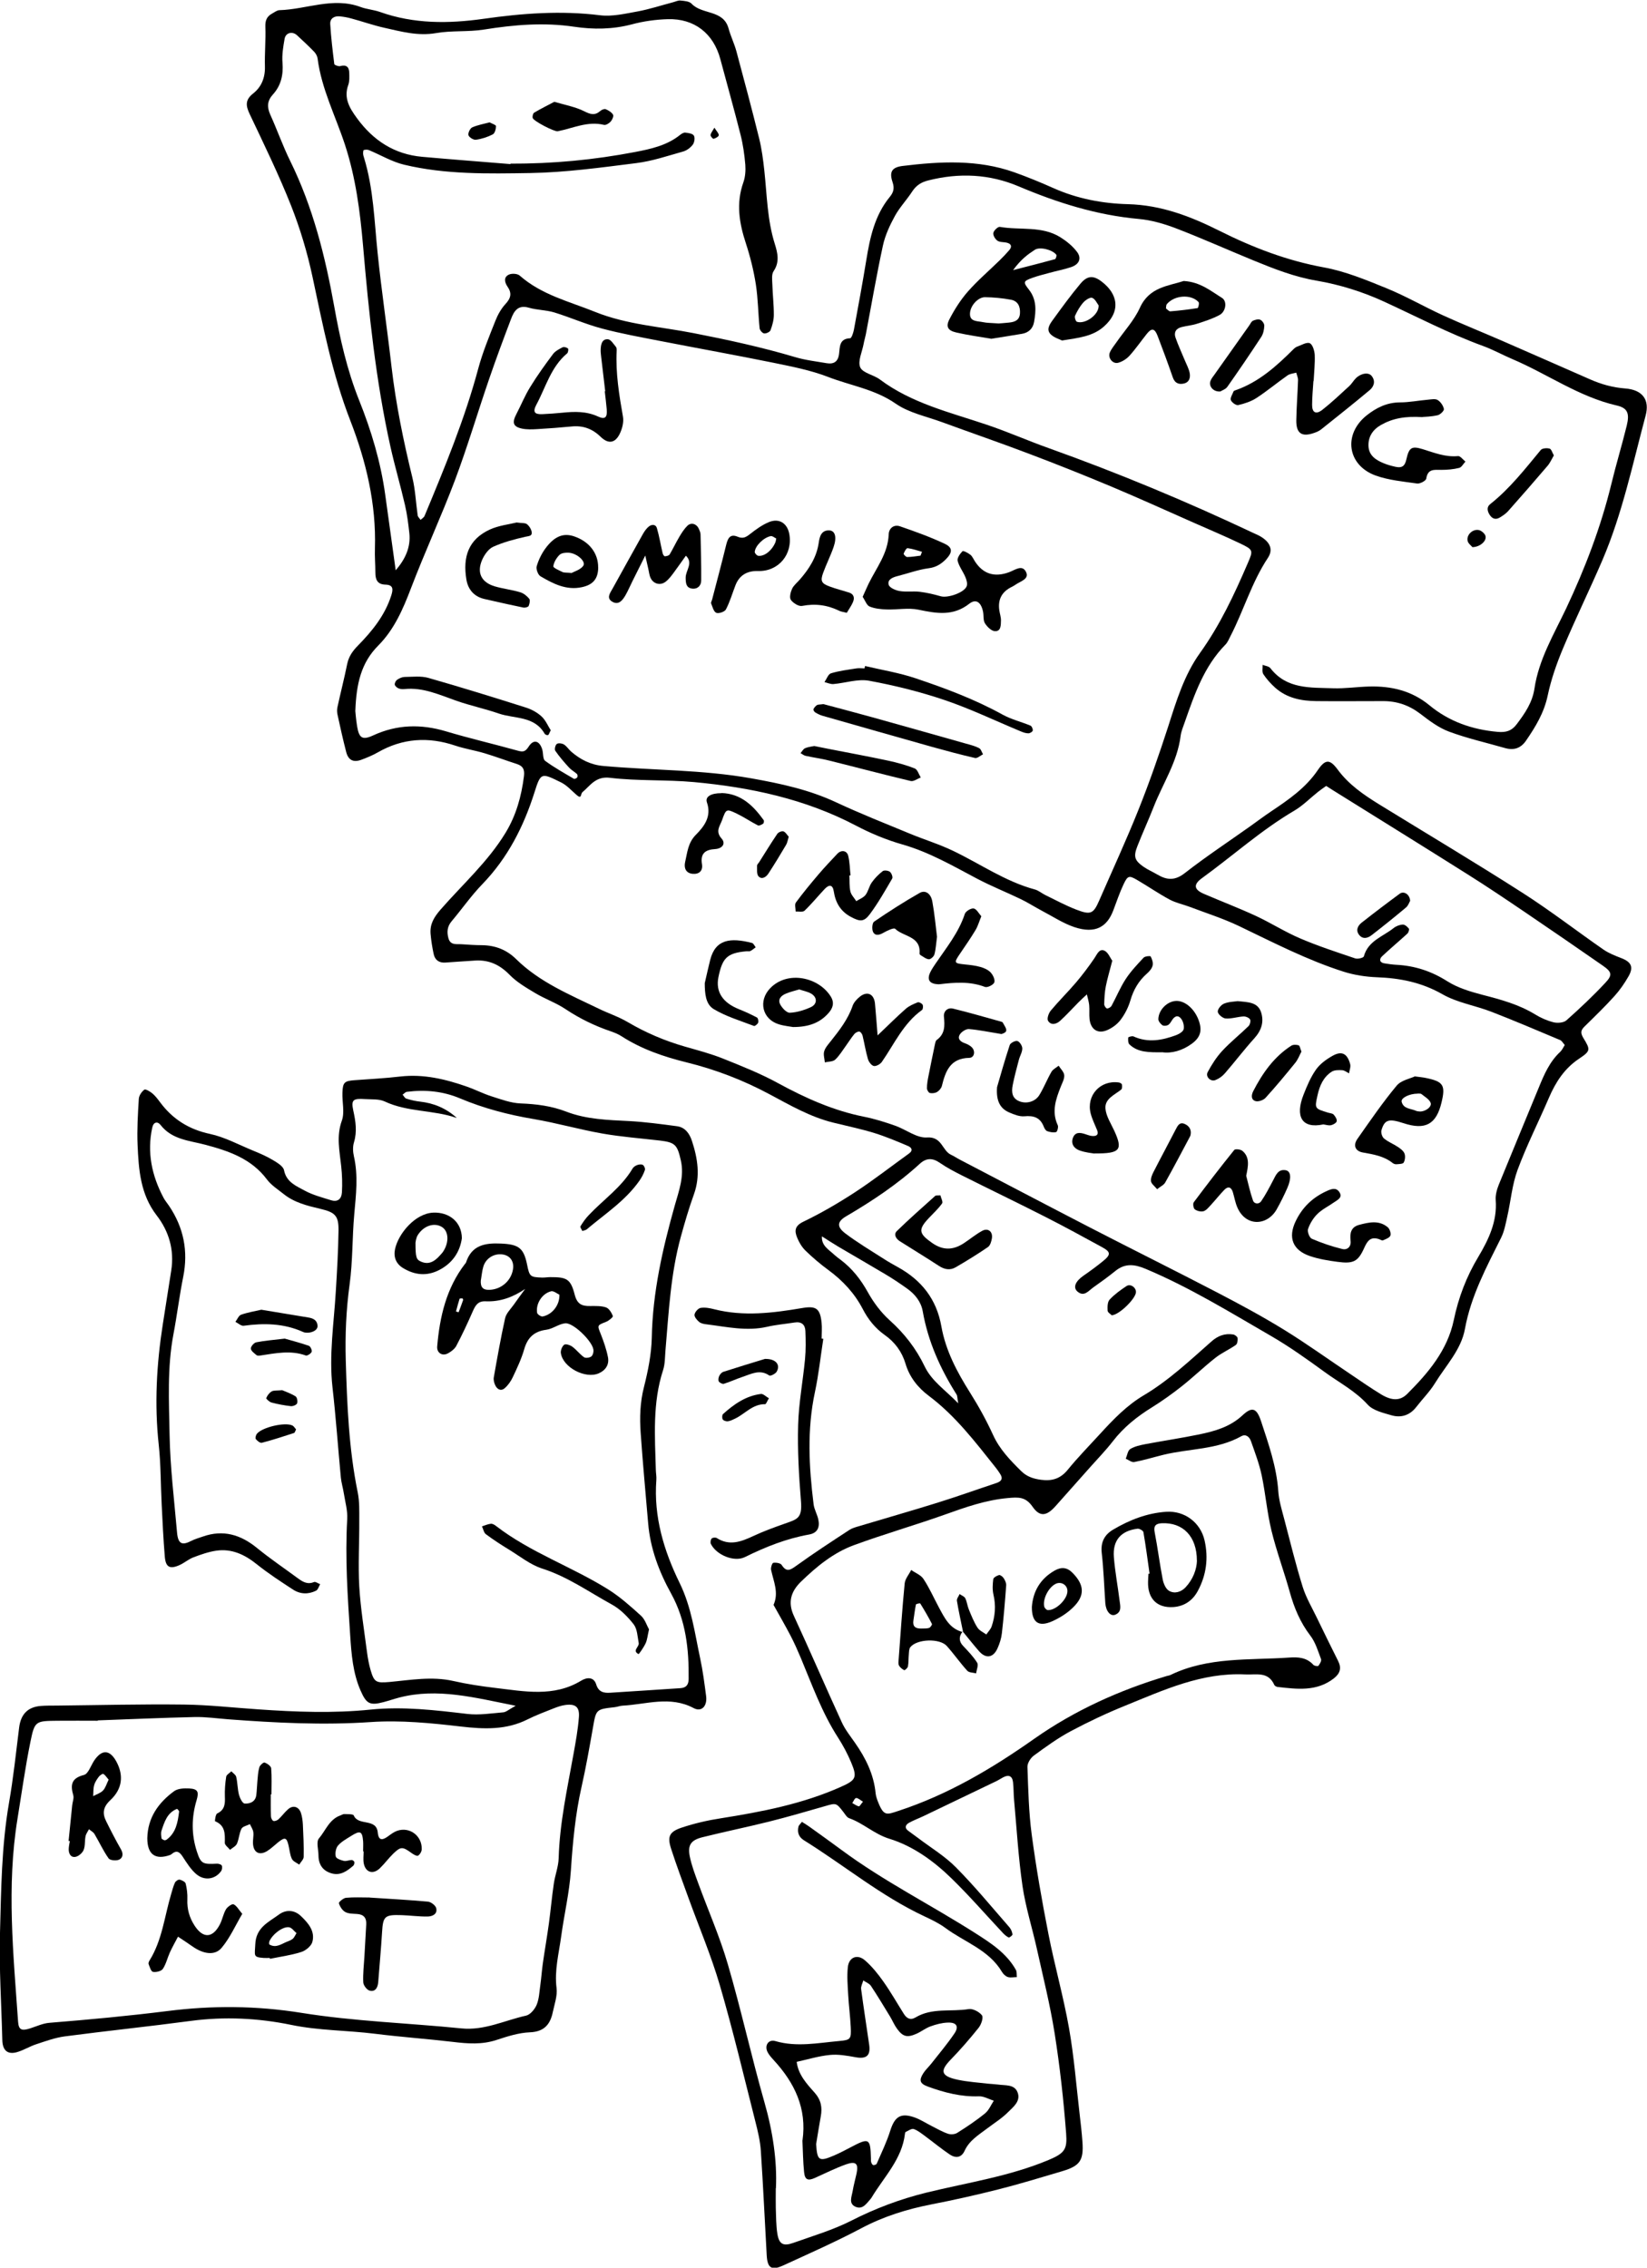 <?xml version="1.0" encoding="UTF-8"?><svg xmlns="http://www.w3.org/2000/svg" viewBox="0 0 226.97 312.54"><g id="a"/><g id="b"><g id="c"><g><path d="M70.39,22.55c5.78,.03,11.49-.52,17.13-1.6,2.14-.41,4.37-.89,6.18-2.34,.21-.17,.5-.36,.74-.33,.42,.04,1.01,.13,1.18,.41,.18,.3,.08,.94-.15,1.25-.31,.41-.82,.8-1.32,.94-2.14,.6-4.27,1.33-6.46,1.6-4.86,.61-9.75,1.29-14.63,1.37-5.8,.09-11.66,.22-17.37-1.15-1.68-.4-3.23-1.34-4.85-2.01-.21-.09-.49-.07-.71-.01-.07,.02-.1,.32-.09,.5,0,.18,.07,.36,.12,.54,1.32,4.29,1.42,8.74,1.88,13.16,.54,5.24,1.32,10.46,1.92,15.7,.6,5.15,1.64,10.21,2.87,15.25,.41,1.69,.48,3.47,.73,5.2,.03,.22,.26,.41,.4,.62,.19-.18,.46-.33,.55-.55,2.77-6.66,5.53-13.32,7.4-20.31,.6-2.23,1.49-4.38,2.34-6.53,.33-.85,.8-1.7,1.41-2.36,.75-.81,.91-1.49,.27-2.41-.39-.57-.56-1.31,.22-1.65,.41-.18,1.17-.13,1.48,.15,3,2.65,6.82,3.56,10.39,5,4.34,1.75,9.01,2.03,13.54,2.92,4.72,.92,9.41,1.94,14.02,3.31,1.41,.42,2.89,.59,4.35,.84,.98,.16,1.57-.21,1.7-1.29,.12-.94,.01-2.09,1.52-2.15,.2,0,.45-.76,.53-1.19,.59-3.18,1.18-6.37,1.7-9.56,.51-3.13,1.16-6.19,3.24-8.73,.48-.59,.68-1.14,.39-2.01-.5-1.47-.08-2.08,1.4-2.26,5.17-.63,10.35-.91,15.38,.88,1.82,.65,3.62,1.39,5.39,2.18,3.27,1.46,6.76,2.12,10.25,2.21,4.61,.12,8.65,1.68,12.66,3.69,4.55,2.28,9.26,4.09,14.33,5.02,2.97,.54,5.84,1.73,8.66,2.88,2.65,1.08,5.15,2.53,7.75,3.72,2.69,1.23,5.44,2.33,8.15,3.51,4.07,1.77,8.12,3.56,12.18,5.34,1.53,.67,3.09,1.11,4.8,1.24,2.38,.18,3.41,1.54,2.82,3.74-1.79,6.69-3.21,13.51-5.95,19.91-1.75,4.07-3.7,8.05-5.42,12.14-.89,2.12-1.66,4.32-2.13,6.56-.5,2.36-1.67,4.28-2.98,6.19-.72,1.05-1.68,1.37-2.9,1.02-2.57-.74-5.2-1.33-7.7-2.26-1.44-.53-2.74-1.52-3.98-2.47-1.55-1.18-3.23-1.75-5.15-1.74-3.05,0-6.11,.03-9.16,0-2.08-.02-4.07-.41-5.68-1.85-.61-.55-1.18-1.18-1.63-1.86-.21-.32-.08-.86-.1-1.29,.36,.15,.86,.19,1.07,.46,2.25,2.92,5.52,2.66,8.63,2.77,1.66,.06,3.33-.2,4.99-.24,3.05-.08,5.86,.58,8.29,2.58,2.72,2.25,5.9,3.36,9.42,3.67,1.16,.1,1.92-.13,2.62-1.06,1.12-1.49,2.15-2.97,2.44-4.9,.59-4.01,2.67-7.47,4.37-11.05,2.61-5.54,4.78-11.21,6.23-17.16,.65-2.69,1.46-5.35,2.12-8.04,.41-1.68,.12-2.43-1.37-2.77-5.23-1.2-9.57-4.35-14.4-6.4-1.36-.58-2.67-1.31-4.05-1.81-4.7-1.72-9.12-4.04-13.65-6.12-2.91-1.34-6.08-2.33-9.24-2.87-3.07-.52-5.86-1.62-8.67-2.77-3.59-1.47-7.14-3.07-10.77-4.46-1.62-.62-3.36-1.12-5.08-1.28-5.79-.52-11.22-2.23-16.54-4.48-4.05-1.72-8.23-1.91-12.49-.83-.97,.24-1.65,.68-2.2,1.51-.75,1.16-1.73,2.18-2.39,3.38-.7,1.28-1.34,2.65-1.65,4.06-.88,4.07-1.58,8.17-2.36,12.26-.09,.45-.23,.9-.31,1.35-.2,1.08-.83,2.37-.46,3.2,.35,.79,1.83,1.02,2.69,1.66,4.4,3.3,9.65,4.53,14.72,6.24,2.89,.97,5.68,2.21,8.55,3.23,9.58,3.43,18.97,7.33,28.17,11.68,.33,.16,.68,.29,1,.48,1.32,.77,1.83,1.8,1.04,2.98-2.22,3.35-3.32,7.22-5.14,10.75-.21,.41-.39,.87-.7,1.19-2.96,3.01-4.27,6.87-5.62,10.72-.21,.61-.48,1.23-.56,1.86-.44,3.58-2.45,6.55-3.72,9.8-.71,1.81-1.52,3.57-2.23,5.38-.57,1.45-.41,1.98,.82,2.85,.6,.42,1.29,.71,1.93,1.09,1.31,.77,2.42,.86,3.78-.21,2.91-2.27,6-4.31,9.01-6.45,.98-.7,1.94-1.42,2.94-2.09,2.39-1.6,4.72-3.21,6.38-5.66,1.04-1.53,1.66-1.51,2.73-.07,1.52,2.07,3.57,3.47,5.7,4.79,6.61,4.07,13.28,8.04,19.82,12.23,3.81,2.44,7.4,5.22,11.12,7.8,.74,.51,1.62,.85,2.47,1.18,1.36,.53,1.7,1.23,.97,2.51-.55,.96-1.19,1.89-1.93,2.71-1.3,1.44-2.69,2.79-4.08,4.15-.54,.52-.66,.88-.21,1.63,1,1.63,1,1.79-.6,2.86-2.02,1.35-3.22,3.23-4.15,5.39-1.42,3.31-3.06,6.54-4.31,9.91-.76,2.05-.94,4.31-1.43,6.47-.22,.98-.4,2-.84,2.89-2.02,4.05-4.16,8.02-4.99,12.58-.52,2.87-2.64,5.05-4.13,7.48-.72,1.17-1.72,2.17-2.57,3.27-.9,1.17-2.12,1.54-3.46,1.14-1.13-.33-2.5-.65-3.23-1.45-1.72-1.9-3.95-3.05-5.95-4.51-2.39-1.74-4.81-3.47-7.36-4.95-5.67-3.28-11.25-6.72-17.32-9.27-1.51-.63-2.8-.79-4.13,.28-1,.81-2.05,1.57-3.1,2.31-.63,.45-1.24,1.32-2.14,.55-.66-.56-.29-1.42,.82-2.19,.91-.63,1.8-1.28,2.66-1.98,1.14-.92,1.12-1.28-.07-1.94-2.6-1.42-5.19-2.84-7.83-4.18-3.79-1.93-7.62-3.77-11.43-5.68-1.07-.54-2.15-1.1-3.13-1.78-1.01-.7-1.87-.67-2.75,.13-3.09,2.83-6.55,5.13-10.15,7.24-1.25,.73-1.32,1.45-.12,2.36,1.69,1.28,3.53,2.37,5.32,3.52,.62,.4,1.26,.76,1.91,1.12,3.27,1.8,5.35,4.42,6.01,8.18,.59,3.33,2.15,6.27,3.94,9.11,1.18,1.87,2.26,3.83,3.18,5.84,.91,2,2.37,3.5,3.89,5,.78,.77,1.69,1.05,2.73,1.19,1.49,.2,2.66-.14,3.67-1.38,1.4-1.72,2.96-3.31,4.46-4.95,1.81-1.98,3.67-3.92,6.01-5.31,3.44-2.04,6.34-4.78,9.32-7.41,.91-.81,1.86-1.16,3.02-.98,.23,.04,.57,.3,.6,.49,.04,.31-.03,.8-.24,.95-.9,.64-1.95,1.09-2.81,1.77-1.6,1.26-3.06,2.68-4.66,3.94-1.3,1.03-2.66,2-4.07,2.88-2.07,1.28-3.92,2.75-5.42,4.7-.96,1.24-2.06,2.37-3.1,3.54-1.6,1.8-3.2,3.59-4.79,5.39-1.21,1.36-2.15,1.53-3.15,.1-.98-1.42-1.95-1.35-3.48-1.21-3.01,.28-5.75,1.25-8.55,2.25-4.18,1.49-8.45,2.71-12.61,4.24-2.81,1.03-5.13,2.94-7.27,5.01-1.39,1.35-1.88,2.84-.99,4.75,2.25,4.87,4.37,9.8,6.61,14.68,.46,1,1.17,1.88,1.8,2.79,1.48,2.11,2.6,4.36,2.85,6.98,.04,.36,.16,.73,.29,1.07,.82,2.12,1.21,1.88,2.82,1.35,6.85-2.24,12.92-5.84,18.78-9.97,5.55-3.9,11.71-6.68,18.23-8.63,.18-.05,.37-.07,.53-.15,5.19-2.51,10.83-2.01,16.34-2.39,1.23-.09,2.41-.02,3.33,1,.13,.15,.62,.23,.69,.14,.2-.26,.46-.69,.37-.93-.42-1.11-.77-2.32-1.48-3.24-1.38-1.81-2.22-3.81-2.82-5.97-.79-2.85-1.83-5.62-2.53-8.49-.61-2.51-.82-5.11-1.35-7.63-.34-1.61-.94-3.18-1.49-4.74-.19-.53-.68-1-1.31-.65-3.34,1.87-7.16,1.69-10.73,2.56-1.34,.33-2.67,.74-4.03,1-.35,.07-.78-.29-1.17-.46,.2-.46,.27-1.13,.63-1.34,.61-.37,1.38-.53,2.1-.67,2.45-.46,4.92-.83,7.36-1.33,2.18-.45,4.29-1.04,6.01-2.65,1.31-1.22,1.94-1,2.54,.81,1.04,3.16,2.15,6.3,2.38,9.68,.09,1.28,.48,2.54,.81,3.79,.82,3.13,1.59,6.28,2.55,9.37,.46,1.48,1.28,2.86,1.96,4.27,.96,1.99,1.94,3.98,2.93,5.96,.49,.98,.27,1.72-.61,2.4-2.37,1.83-5.05,1.47-7.73,1.17-.16-.02-.4-.14-.46-.28-.85-1.9-2.48-1.37-4.03-1.45-5.97-.28-11.2,2.15-16.5,4.3-2.57,1.04-5.09,2.23-7.53,3.53-1.78,.95-3.44,2.16-5.08,3.36-.45,.33-.9,1.04-.88,1.57,.11,3.11,.18,6.25,.59,9.33,.61,4.58,1.41,9.14,2.3,13.67,.85,4.35,2.07,8.63,2.84,12.99,.69,3.91,1,7.88,1.46,11.83,.15,1.28,.3,2.57,.39,3.86,.18,2.55-.34,3.3-2.79,4.03-2.93,.87-5.85,1.76-8.81,2.51-3.04,.77-6.11,1.46-9.2,2.06-3.38,.66-6.6,1.66-9.67,3.29-3.51,1.86-7.16,3.47-10.77,5.13-1.61,.74-2.17,.36-2.27-1.4-.27-4.8-.49-9.6-.81-14.39-.09-1.37-.42-2.74-.76-4.07-1.59-6.26-3.08-12.56-4.89-18.76-1.19-4.07-2.86-8.01-4.31-12-.82-2.26-1.66-4.51-2.4-6.79-.55-1.7-.27-2.36,1.47-2.94,1.74-.58,3.56-1,5.38-1.28,5.67-.9,11.29-1.98,16.58-4.35,2.03-.91,2.25-1.27,1.38-3.34-.5-1.19-1.11-2.34-1.81-3.43-2.22-3.44-3.58-7.27-5.14-11-.43-1.02-.88-2.04-1.39-3.02-.75-1.44-1.57-2.85-2.36-4.27,.76-1.68,0-3.24-.34-4.84-.06-.3,.15-.94,.31-.96,.37-.06,.99,.04,1.15,.29,.65,1.01,1.14,.75,1.97,.15,2.39-1.73,4.87-3.34,7.34-4.96,.38-.25,.84-.38,1.28-.51,3.62-1.09,7.26-2.12,10.87-3.25,2.73-.85,5.43-1.82,8.14-2.72,.65-.22,.94-.57,.53-1.22-.19-.31-.41-.62-.64-.91-2.82-3.54-5.55-7.14-9.22-9.89-1.48-1.11-2.65-2.56-3.2-4.42-.49-1.65-1.47-2.98-2.88-3.97-1.31-.93-2.28-2.15-3.01-3.56-1.13-2.17-2.74-3.91-4.71-5.36-1.12-.82-2.18-1.72-3.18-2.69-.5-.49-.9-1.15-1.16-1.81-.37-.91-.35-1.6,.85-2.18,2.47-1.19,4.85-2.58,7.15-4.08,2.55-1.67,4.96-3.55,7.43-5.33,.62-.45,.29-.85-.15-1.03-1.53-.65-3.07-1.3-4.65-1.79-1.86-.57-3.76-.96-5.65-1.43-3.18-.78-5.99-2.42-8.84-3.94-3.61-1.93-7.39-3.38-11.36-4.36-3.16-.78-6.21-1.82-8.97-3.6-.46-.3-.99-.51-1.51-.69-2.2-.75-4.26-1.75-6.21-3.05-1.3-.87-2.82-1.4-4.16-2.2-1.25-.75-2.56-1.51-3.56-2.54-1.34-1.37-2.81-2.06-4.69-1.96-1.39,.08-2.77,.19-4.16,.28-.87,.06-1.44-.36-1.61-1.19-.19-.9-.34-1.82-.42-2.73-.12-1.36,.45-2.32,1.39-3.4,3.03-3.47,6.51-6.57,8.93-10.55,1.47-2.41,2.2-5.05,2.55-7.84,.11-.92-.15-1.39-.99-1.66-1.49-.48-2.95-1.03-4.45-1.48-1.33-.4-2.72-.61-4.03-1.05-3.71-1.25-7.26-1.03-10.69,.94-.72,.41-1.5,.73-2.28,1.02-1.08,.39-1.77,.04-2.06-1.08-.44-1.7-.82-3.41-1.19-5.12-.08-.35-.09-.74-.01-1.09,.43-1.98,.94-3.95,1.34-5.93,.22-1.05,.76-1.8,1.51-2.56,1.95-1.99,3.69-4.14,4.56-6.87,.27-.85,.31-1.47-.82-1.5-1.11-.03-1.37-.71-1.37-1.67,0-1.11-.1-2.22-.06-3.33,.19-6.12-1.21-11.98-3.39-17.6-2.5-6.43-3.78-13.12-5.21-19.81-.71-3.33-1.7-6.64-2.95-9.81-1.7-4.29-3.73-8.45-5.71-12.63-.55-1.17-.64-1.96,.49-2.85,1.12-.88,1.65-2.16,1.61-3.68-.05-1.84,.13-3.68,.06-5.52-.03-.88,.22-1.42,.94-1.81,.33-.18,.66-.45,1-.46,3.73-.11,7.39-1.85,11.18-.44,.86,.32,1.82,.38,2.69,.69,4.67,1.66,9.44,1.62,14.26,.94,5.33-.76,10.65-1.16,16.04-.49,1.69,.21,3.48-.22,5.2-.53,1.63-.3,3.22-.83,4.83-1.25,.36-.09,.73-.29,1.07-.25,.53,.05,1.22,.1,1.53,.44,1.44,1.54,4.37,.79,5.09,3.4,.29,1.07,.79,2.08,1.08,3.14,1.08,4.01,2.15,8.03,3.15,12.07,.35,1.43,.54,2.9,.7,4.37,.37,3.39,.4,6.82,1.45,10.14,.37,1.19,.7,2.47-.17,3.74-.31,.46-.19,1.25-.17,1.88,.04,1.39,.21,2.77,.2,4.16,0,.71-.21,1.44-.46,2.11-.09,.24-.61,.47-.88,.43-.25-.04-.59-.44-.62-.72-.2-2.01-.21-4.05-.52-6.05-.3-1.91-.77-3.8-1.37-5.64-.92-2.79-1.37-5.53-.35-8.4,.27-.76,.33-1.64,.27-2.45-.12-1.38-.31-2.76-.65-4.1-.88-3.49-1.86-6.96-2.79-10.44-.94-3.54-3.58-5.62-7.25-5.51-1.65,.05-3.34,.28-4.93,.71-2.66,.7-5.3,.73-7.98,.33-4.16-.62-8.28-.27-12.41,.39-2.18,.35-4.45,.11-6.62,.49-2.49,.43-4.77-.21-7.1-.73-1.53-.34-3.02-.87-4.54-1.28-.53-.15-1.08-.25-1.63-.3-.75-.07-1.35,.29-1.3,1.07,.11,1.84,.33,3.68,.56,5.51,.02,.13,.57,.34,.8,.28,.87-.24,1.24,.12,1.26,.93,.01,.55,.05,1.15-.13,1.65-.66,1.82,.16,3.18,1.18,4.58,2.25,3.09,5.17,5,9.01,5.34,4.04,.36,8.09,.67,12.13,1Zm-21.43,75.39c.03,.31,.1,1.23,.25,2.15,.27,1.64,.72,1.96,2.23,1.26,3.28-1.51,6.57-1.58,10-.56,3.27,.98,6.61,1.75,9.9,2.67,.73,.2,1.05,.17,1.52-.57,.68-1.06,1.5-.81,1.87,.42,.15,.52,.06,1.31,.39,1.55,1.25,.92,2.62,1.68,3.97,2.48,.09,.05,.38-.08,.46-.2,.07-.1,.05-.39-.05-.47-.33-.31-.76-.53-1.07-.87-.68-.74-1.34-1.5-1.91-2.33-.13-.19,0-.79,.22-.94,.21-.15,.72-.08,.98,.08,.38,.24,.64,.67,.98,.97,1.28,1.11,2.71,1.84,4.46,1.99,6.8,.61,13.65,.5,20.41,1.71,4.03,.72,7.95,1.56,11.68,3.31,3.34,1.56,6.78,2.92,10.19,4.33,1.96,.81,4,1.43,5.91,2.35,3.74,1.79,7.18,4.22,11.26,5.32,.52,.14,.97,.54,1.46,.78,1.4,.68,2.78,1.43,4.23,1.99,2.02,.78,2.38,.59,3.19-1.27,1.81-4.15,3.71-8.26,5.39-12.46,1.51-3.77,2.85-7.62,4.1-11.48,1.13-3.54,2.21-7.11,4.38-10.14,2.77-3.86,4.75-8.1,6.61-12.43,.75-1.73,.74-1.81-1.07-2.68-2.08-1-4.22-1.89-6.33-2.83-3.8-1.68-7.59-3.4-11.42-5.01-3.75-1.57-7.53-3.08-11.34-4.52-3.97-1.51-7.99-2.89-11.97-4.35-2.17-.8-4.57-1.28-6.41-2.56-2.88-2-6.23-2.48-9.34-3.69-2.39-.92-4.97-1.42-7.5-1.94-5.16-1.05-10.35-1.98-15.53-2.99-2.71-.53-5.45-1.02-8.11-1.73-2.23-.59-4.36-1.54-6.57-2.22-1.13-.34-2.37-.32-3.5-.65-1.49-.44-2.05,.47-2.45,1.54-1.05,2.76-2.08,5.53-3.04,8.33-1.59,4.63-2.98,9.34-4.7,13.92-1.89,5.01-4.15,9.88-6.06,14.89-1.1,2.89-2.32,5.69-4.51,7.89-2.34,2.35-3.01,5.22-3.15,8.95Zm166.64,46.04c-.23-.25-.37-.54-.59-.63-3.15-1.32-6.29-2.67-9.47-3.9-2.24-.87-4.72-1.25-6.76-2.42-2.86-1.63-5.81-2.22-9-2.34-1.55-.06-3.15-.3-4.62-.77-5.03-1.6-9.7-4.03-14.44-6.3-2.16-1.03-4.46-1.76-6.7-2.61-.94-.36-1.96-.56-2.84-1.03-1.54-.83-2.98-1.83-4.49-2.71-1.1-.64-1.29-.59-1.86,.62-.55,1.17-.96,2.4-1.42,3.61-.83,2.17-2.39,3.28-5.38,2.27-1.56-.53-2.97-1.47-4.44-2.24-.98-.52-1.91-1.12-2.9-1.6-1.99-.96-4.05-1.78-6.01-2.81-3.35-1.77-6.61-3.67-10.31-4.73-2.21-.63-4.38-1.53-6.41-2.6-7-3.68-14.55-5.28-22.32-6-3.85-.35-7.75-.13-11.58-.59-1.98-.24-2.72,1.08-3.78,1.97-.32,.27-.07,1.05-.84,.38-.69-.6-1.33-1.33-2.13-1.72-2.69-1.32-2.78-1.41-3.65,1.36-1.49,4.72-3.69,9.05-7.19,12.67-1.54,1.59-2.81,3.43-4.24,5.12-.61,.73-.66,1.49-.43,2.34,.28,1,1.13,.77,1.83,.82,.92,.06,1.85,.13,2.77,.13,1.84,.02,3.4,.61,4.74,1.93,3.23,3.18,7.37,4.88,11.35,6.81,1.33,.65,2.75,1.11,4.02,1.86,2.49,1.47,5.11,2.58,7.89,3.38,1.78,.51,3.58,.98,5.29,1.67,2.57,1.03,5.16,2.06,7.58,3.39,3.76,2.05,7.61,3.77,11.84,4.61,1.45,.29,2.87,.74,4.26,1.23,1.48,.52,2.96,1.72,4.37,1.62,2.09-.15,2.09,1.83,3.33,2.39,.42,.19,.8,.46,1.21,.67,5.98,3.12,11.95,6.26,17.95,9.36,5.83,3.01,11.7,5.92,17.52,8.95,3.11,1.62,6.21,3.29,9.2,5.13,3.15,1.94,6.15,4.11,9.23,6.17,1.38,.93,2.75,1.89,4.17,2.75,1.46,.88,2.6,.89,3.56-.06,2.91-2.9,5.56-6.03,6.43-10.18,.65-3.12,1.74-5.99,3.38-8.72,1.42-2.38,2.63-4.9,2.4-7.84-.05-.7,.17-1.48,.44-2.15,1.81-4.45,3.67-8.89,5.49-13.33,.74-1.81,1.5-3.59,2.97-4.95,.25-.24,.4-.59,.61-.92Zm-108.69,157.62c0,1.22-.02,1.96,0,2.7,.05,1.2,.03,2.41,.22,3.59,.23,1.4,.8,1.72,2.17,1.24,2.7-.96,5.48-1.78,8.02-3.07,3.33-1.7,6.75-2.98,10.36-3.87,5.64-1.38,11.4-2.22,16.84-4.5,2.27-.95,2.56-1.53,2.4-3.67-.35-4.6-.86-9.2-1.58-13.76-.62-3.92-1.59-7.78-2.45-11.66-.64-2.89-1.55-5.73-1.98-8.65-.57-3.92-.8-7.9-1.16-11.85-.08-.83-.05-1.66-.15-2.49-.11-.89-.64-1.04-1.38-.64-.33,.18-.63,.38-.97,.54-3.33,1.6-6.67,3.2-10,4.8-.67,.32-1.37,.57-2.01,.93-.44,.26-.63,.68-.09,1.08,.44,.33,.9,.65,1.34,.98,1.76,1.34,3.7,2.5,5.24,4.06,2.6,2.62,4.95,5.49,7.38,8.27,.22,.26,.37,.63,.42,.97,.02,.13-.43,.48-.53,.43-.32-.15-.6-.41-.84-.67-2.33-2.49-4.57-5.07-7.01-7.45-2.46-2.4-5.3-4.47-8.57-5.48-2.09-.64-3.59-2.14-5.56-2.84-.31-.11-.53-.5-.75-.79-1.04-1.35-1.02-1.32-2.58-.87-2.57,.74-5.14,1.49-7.74,2.14-3.05,.76-6.13,1.39-9.17,2.15-1.57,.4-2.03,1.08-1.73,2.61,.25,1.26,.72,2.48,1.16,3.69,1.36,3.73,2.98,7.39,4.09,11.2,1.84,6.3,3.25,12.72,5.05,19.04,1.16,4.05,1.75,8.11,1.58,11.82ZM182.76,108.32c-.42,.3-.79,.55-1.14,.83-1.08,.86-2.07,1.88-3.24,2.57-4.56,2.68-8.48,6.22-12.74,9.31-1.23,.89-1.1,1.58,.28,2.17,2.37,1.02,4.78,1.94,7.12,3.02,2.09,.97,4.05,2.23,6.17,3.13,2.46,1.05,5.01,1.88,7.55,2.74,.35,.12,1.14-.08,1.19-.28,.58-2.15,2.63-2.72,4.1-3.9,.34-.27,.83-.46,1.26-.48,.28-.02,.63,.29,.84,.55,.09,.11-.04,.54-.2,.69-1.15,1.06-2.36,2.06-3.5,3.14-.39,.37-.36,.85,.32,.96,.55,.09,1.1,.17,1.65,.2,2.55,.13,4.84,.88,7.03,2.27,1.45,.92,3.2,1.44,4.88,1.88,2.52,.65,4.99,1.32,7.24,2.7,.78,.48,1.66,.86,2.54,1.08,.54,.13,1.37,.06,1.75-.27,1.86-1.65,3.67-3.36,5.37-5.18,1.02-1.08,.89-1.5-.36-2.37-3.56-2.48-7.14-4.93-10.73-7.37-2.6-1.76-5.19-3.51-7.85-5.18-6.17-3.89-12.37-7.73-18.56-11.59-.3-.19-.6-.38-.97-.62ZM54.54,78.59c1.31-1.53,2.08-3.16,1.87-5.11-.14-1.28-.3-2.57-.59-3.83-.62-2.7-1.41-5.37-2.01-8.07-2.03-9.14-2.98-18.43-3.78-27.74-.41-4.72-1.01-9.37-2.49-13.89-1.29-3.94-3.23-7.68-3.77-11.87-.04-.34-.24-.7-.48-.95-.76-.79-1.56-1.53-2.36-2.27-.64-.59-1.56-.36-1.71,.49-.19,1.08-.38,2.21-.29,3.3,.13,1.67-.2,3.14-1.32,4.37-.8,.88-.83,1.74-.36,2.79,.95,2.1,1.72,4.3,2.74,6.37,3.14,6.37,4.83,13.16,6.08,20.11,.78,4.36,1.75,8.69,3.41,12.85,1.69,4.21,2.99,8.55,3.61,13.07,.47,3.44,.95,6.87,1.44,10.38Zm77.51,114.81c-.13-.73-.11-1.02-.23-1.21-2.24-3.55-3.93-7.3-4.66-11.47-.23-1.31-1.07-2.36-2.16-3.13-.98-.7-1.98-1.37-3.01-1.98-2.14-1.28-4.31-2.52-6.46-3.79-.76-.45-1.5-.94-2.26-1.42-.09,1.3,.96,1.83,1.72,2.55,.27,.25,.57,.47,.87,.69,1.57,1.19,2.74,2.67,3.71,4.41,.79,1.43,1.82,2.82,3.03,3.91,2.04,1.83,3.65,3.91,4.82,6.35,.97,2.03,2.81,3.23,4.62,5.09Zm-13.13,54.91c-.38-.22-.67-.52-.94-.5-.19,0-.35,.44-.53,.69,.3,.16,.58,.38,.9,.46,.11,.02,.3-.32,.57-.64Z"/><path d="M71.14,235.11c-5.77-1.14-10.84-2.52-16.15-1.14-.72,.19-1.41,.43-2.13,.62-1.9,.5-2.37,.24-3.17-1.59-1.06-2.42-1.26-5.01-1.43-7.59-.35-5.34-.72-10.68-.41-16.04,.07-1.17-.28-2.37-.47-3.56-.11-.73-.34-1.45-.41-2.18-.39-4.14-.68-8.29-1.15-12.42-.5-4.46,.2-8.85,.46-13.27,.17-2.77,.33-5.54,.37-8.31,.03-2.03-.42-2.54-2.49-3.02-1.82-.43-3.6-.86-5.09-2.06-.79-.63-1.69-1.2-2.28-1.99-2.14-2.86-5.24-3.92-8.47-4.78-2.21-.59-4.6-.69-6.19-2.73-.41-.53-.98-.44-1.15,.37-.74,3.41-.06,6.6,1.54,9.63,.21,.41,.52,.76,.78,1.15,2.01,2.99,2.66,6.22,1.95,9.77-.53,2.63-.85,5.3-1.35,7.93-.87,4.59-.61,9.23-.53,13.83,.08,4.51,.64,9.01,1.03,13.5,.15,1.72,.82,1.73,2,1.12,.49-.25,1.04-.39,1.56-.58,2.81-.99,5.22-.25,7.46,1.58,1.79,1.46,3.71,2.76,5.57,4.13,.69,.51,1.35,.95,2.29,.56,.2-.08,.55,.19,.84,.3-.18,.3-.29,.75-.56,.89-1.06,.53-2.19,.5-3.18-.15-1.7-1.11-3.41-2.22-4.98-3.48-1.67-1.34-3.45-2.19-5.6-1.88-1.07,.16-2.13,.53-3.15,.92-.68,.26-1.26,.78-1.94,1.08-1.32,.58-1.88,.27-2-1.19-.2-2.39-.31-4.78-.43-7.18-.14-2.76-.11-5.53-.41-8.28-.6-5.57-.29-11.08,.57-16.58,.39-2.47,.78-4.93,1.16-7.4,.44-2.82-.32-5.39-2.01-7.58-2.25-2.92-2.48-6.3-2.63-9.72-.09-2.11,.04-4.23,.17-6.35,.03-.45,.39-.98,.76-1.26,.16-.12,.79,.25,1.1,.51,.42,.35,.76,.81,1.09,1.25,1.73,2.32,3.96,3.72,6.85,4.34,2.05,.44,3.97,1.49,5.94,2.3,.93,.38,1.87,.78,2.73,1.3,.6,.36,1.43,.85,1.54,1.4,.33,1.66,1.68,2.17,2.84,2.81,1.12,.61,2.4,.94,3.64,1.33,.86,.27,1.44-.11,1.5-1.09,.07-1.2,.03-2.41-.1-3.6-.22-2.1-.69-4.13,.09-6.28,.41-1.14,.03-2.56,.08-3.86,.05-1.41,.28-1.6,1.61-1.71,2.12-.16,4.24-.26,6.35-.51,3.22-.37,6.25,.36,9.24,1.41,1.13,.4,2.21,.96,3.35,1.32,1.32,.42,2.67,.93,4.02,.98,2.16,.08,4.25,.35,6.25,1.12,2.82,1.09,5.76,1.16,8.71,1.31,2.2,.12,4.4,.42,6.58,.71,1.13,.15,1.74,1.04,2.06,2.04,.79,2.41,1.17,4.83,.27,7.34-.69,1.91-1.26,3.87-1.8,5.83-1.41,5.12-1.67,10.4-2.12,15.65-.08,.92-.05,1.89-.33,2.75-1.47,4.51-1.13,9.14-1,13.76,.01,.46,.11,.93,.07,1.39-.38,5.06,1.04,9.76,3.21,14.19,1.63,3.33,2.08,6.88,2.83,10.39,.37,1.71,.59,3.46,.82,5.2,.18,1.37-.62,2.24-1.71,1.66-3.26-1.74-6.53-.51-9.8-.34-.37,.02-.72,.17-1.09,.21-2.59,.29-2.56,.3-3,2.84-.48,2.73-.96,5.46-1.57,8.16-.86,3.81-1.21,7.66-1.47,11.54-.2,3.02-.92,6.01-1.33,9.03-.32,2.37-.95,4.7-.64,7.15,.13,1.05-.28,2.19-.51,3.27-.35,1.71-1.17,2.74-3.16,2.82-1.54,.06-3.1,.56-4.59,1.05-2.01,.67-4,.52-6.04,.27-3.57-.42-7.16-.67-10.73-1.12-3.85-.48-7.73-.43-11.57-1.23-4.53-.93-9.16-1.16-13.81-.54-5.77,.77-11.57,1.37-17.35,2.13-1.36,.18-2.68,.67-3.99,1.1-.87,.29-1.68,.8-2.56,1.06-1.34,.4-2.04-.22-2.07-1.66-.12-4.9-.45-9.8-.32-14.69,.16-6,.21-12.02,1.24-17.97,.6-3.45,.97-6.94,1.4-10.41,.23-1.82,1.18-2.83,2.99-2.97,.74-.06,1.48-.04,2.22-.05,5.83-.06,11.66-.21,17.49-.14,3.42,.04,6.83,.43,10.25,.66,5.17,.36,10.33,.56,15.52,.03,4.43-.45,8.87,.08,13.29,.6,1.62,.19,3.3-.08,4.95-.22,.39-.03,.76-.38,1.74-.92Zm-8.23-81.04c-3.2-1.11-6.74-.78-9.89-2.26-.79-.37-1.81-.27-2.73-.33-1.65-.11-1.92,.11-1.6,1.6,.32,1.46,.54,2.87,.09,4.36-.18,.59-.15,1.31-.01,1.92,.61,2.67,.29,5.31,.05,7.99-.29,3.22-.2,6.48-.64,9.67-.48,3.5-.63,7-.53,10.5,.18,6.09,.42,12.18,1.65,18.18,.25,1.24,.21,2.56,.21,3.84,.02,3.04-.17,6.09,0,9.12,.18,3.03,.68,6.05,1.07,9.07,.11,.82,.26,1.65,.49,2.45,.49,1.66,.75,1.8,2.57,1.64,2.94-.27,5.86-.81,8.83-.14,1.89,.43,3.82,.72,5.74,.95,4.02,.47,8.08,1.32,11.89-1,.77-.47,1.73-.54,2.06,.52,.33,1.08,1.07,1.2,1.92,1.15,3.23-.19,6.45-.43,9.68-.63,.8-.05,1.13-.47,1.14-1.25,.05-4.11-.37-8.08-2.42-11.8-1.66-3-2.87-6.21-3.16-9.68-.35-4.14-.74-8.28-1.03-12.43-.15-2.12-.09-4.22,.45-6.33,.56-2.22,1.03-4.53,1.08-6.81,.12-6.26,1.49-12.26,3.17-18.23,.57-2.02,1.34-4.02,.83-6.23-.48-2.09-.75-2.46-2.85-2.71-2.66-.31-5.33-.51-7.96-.97-3.18-.56-6.3-1.46-9.48-2-3.49-.59-6.87-1.47-10.12-2.84-2.36-1-4.82-1.23-7.34-.91-.21,.03-.39,.26-.59,.39,.17,.19,.31,.49,.52,.55,.61,.19,1.25,.34,1.89,.41,1.88,.21,3.56,.9,5.03,2.22ZM13.48,237.12v.04c-1.85,0-3.7-.02-5.55,0-3.02,.03-3.15,.02-3.73,2.87-.72,3.52-1.21,7.09-1.79,10.65-1.52,9.31-.57,18.62,.08,27.93,.08,1.17,.48,1.33,1.69,.94,.87-.28,1.74-.69,2.63-.76,5.43-.44,10.85-.94,16.26-1.62,6.14-.78,12.26-.75,18.48,.25,7.27,1.17,14.7,1.4,22.04,2.14,3.18,.32,5.96-1.11,8.91-1.76,.58-.13,1.21-.89,1.46-1.5,.34-.82,.37-1.79,.5-2.7,.14-1,.21-2.02,.35-3.02,.26-1.82,.58-3.64,.83-5.46,.25-1.83,.41-3.67,.68-5.5,.17-1.18,.64-2.35,.67-3.53,.14-4.84,1.18-9.53,2.03-14.26,.31-1.72,.63-3.45,.76-5.2,.1-1.39-.5-1.83-1.88-1.64-.54,.07-1.08,.26-1.59,.46-1.2,.48-2.42,.93-3.58,1.51-2.95,1.49-5.99,1.37-9.19,1-4.12-.48-8.32-.9-12.44-.62-6.58,.45-13.09,.11-19.63-.38-1.56-.12-3.13-.35-4.7-.31-4.44,.1-8.87,.3-13.31,.46Z"/><path d="M113.46,184.51c-.38,2.46-.64,4.94-1.16,7.37-1.1,5.15-.82,10.29-.18,15.44,.09,.72,.5,1.39,.65,2.1,.24,1.12-.15,1.87-1.26,2.07-3.13,.56-6.02,1.71-8.85,3.11-1.49,.74-3.95-.29-4.7-1.82-.09-.19-.03-.58,.12-.74,.12-.13,.53-.17,.7-.06,1.74,1.11,3.34,.51,4.99-.26,1.41-.66,2.88-1.2,4.36-1.72,1.76-.62,2.44-.74,2.25-3.1-.28-3.49-.49-7-.39-10.5,.08-3.03,.66-6.05,.95-9.08,.12-1.28,.1-2.58,.05-3.87-.03-.88-.54-1.33-1.48-1.18-1.28,.2-2.57,.31-3.83,.6-2.79,.63-5.52,0-8.26-.34-.36-.04-.78-.11-1.05-.32-.31-.25-.7-.71-.66-1.02,.05-.36,.5-.88,.84-.93,.61-.1,1.28,.03,1.9,.19,4.05,1.02,8.07,.51,12.09-.17,1.92-.33,2.47,.05,2.68,1.99,.08,.73,.01,1.48,.01,2.22l.24,.03Z"/><path d="M136.67,46.7c-1.61-.28-3.26-.5-4.87-.87-1.16-.26-1.49-.79-.98-1.79,.71-1.38,1.56-2.72,2.58-3.88,1.34-1.52,2.9-2.85,4.35-4.27,.46-.45,.91-.92,1.33-1.41,.38-.44,.34-.85-.29-1.02-.44-.12-.98-.05-1.33-.28-.31-.21-.64-.76-.57-1.08,.07-.34,.64-.88,.9-.83,2.79,.49,5.8-.18,8.37,1.45,.84,.53,1.66,1.2,2.25,1.98,.69,.9,.31,1.75-.82,2.12-.96,.32-1.97,.51-2.95,.78-.8,.22-1.62,.42-2.4,.7-1.22,.45-1.27,.57-.46,1.6,1.1,1.39,1,2.93,.72,4.49-.16,.89-.75,1.47-1.68,1.62-1.36,.23-2.72,.44-4.16,.67Zm.96-2.12c.14-.01,.78-.05,1.41-.12,.79-.08,1.46-.31,1.52-1.27,.06-.94-.28-1.7-1.24-1.88-1.17-.22-2.38-.33-3.57-.35-.94-.01-2.03,1.12-2.08,2.24-.05,1.18,1.05,1.03,1.8,1.2,.54,.12,1.1,.1,2.16,.18Zm1.97-7.35c2.35-.6,4.08-1.04,5.79-1.51,.11-.03,.26-.5,.18-.61-.54-.7-2.27-1.13-2.95-.69-.95,.62-1.9,1.29-3.01,2.81Z"/><path d="M163.14,38.73c2.26,.13,3.71,1.37,5.25,2.32,.76,.47,.55,1.89-.32,2.36-.96,.52-2.03,.86-3.08,1.2-.7,.23-1.45,.29-2.16,.47-.77,.19-1.09,.73-.83,1.46,.36,1.04,.83,2.04,1.25,3.06,.24,.59,.56,1.16,.69,1.77,.14,.67-.04,1.34-.84,1.5-.69,.14-1.21-.08-1.48-.86-.66-1.92-1.37-3.82-2.09-5.71-.4-1.05-.82-1.13-1.48-.3-.81,1.01-1.54,2.08-2.4,3.03-.4,.44-.99,.82-1.56,.97-.75,.2-1.45-.68-1.15-1.41,.21-.5,.58-.93,.89-1.38,1.1-1.59,2.47-3.06,3.26-4.8,1.3-2.87,3.94-2.99,6.06-3.69Zm-2.46,3.78c.19,.13,.41,.42,.61,.4,1.25-.1,2.5-.25,3.75-.45,.1-.02,.26-.7,.13-.83-1.05-1.13-3.35-.95-4.38,.3-.1,.12-.07,.34-.11,.57Z"/><path d="M158.42,216.89c-.27-1.91-.52-3.83-.85-5.73-.04-.21-.56-.5-.81-.47-2.29,.29-3.44,1.6-3.26,3.91,.16,2.02,.54,4.01,.79,6.02,.09,.71,.33,1.53-.59,1.92-.66,.28-1.3-.47-1.38-1.6-.16-2.3-.23-4.6-.49-6.89-.17-1.5,.37-2.53,1.58-3.24,2.25-1.33,4.66-2.27,7.28-2.45,2.56-.18,4.75,1.48,5.31,3.95,.55,2.42,.25,4.79-.95,6.99-.71,1.31-1.86,2.08-3.33,2.19-2.28,.16-3.57-1.17-3.51-3.48,0-.37,.04-.74,.06-1.11l.15-.02Zm6.52-1.8c0-3.36-1.94-5.29-4.84-5.15-.76,.04-1.16,.3-.98,1.22,.42,2.16,.69,4.35,1.11,6.52,.11,.57,.42,1.31,.87,1.57,.75,.44,1.64,.19,2.27-.47,1.06-1.13,1.54-2.5,1.58-3.68Z"/><path d="M196.05,57.49c-2.46-.16-4.17,.19-5.74,1.08-1.13,.64-1.79,1.63-1.72,2.95,.07,1.28,1.03,1.89,2.1,2.33,.51,.21,1.05,.36,1.59,.48,.84,.19,1.31,0,1.53-1.02,.37-1.67,.75-1.86,2.26-1.4,1.59,.49,3.13,1.12,4.86,.95,.31-.03,.68,.49,1.02,.76-.29,.3-.53,.79-.87,.87-.8,.2-1.64,.27-2.47,.27-.95,0-1.85-.18-2.06,1.2-.04,.3-.86,.74-1.26,.68-1.91-.27-3.89-.45-5.69-1.09-3.94-1.41-4.54-5.7-1.25-8.31,1.33-1.05,2.78-1.77,4.56-1.78,1.29,0,2.57-.26,3.86-.37,.45-.04,1.02-.16,1.35,.04,.41,.25,.77,.78,.86,1.24,.05,.24-.5,.78-.86,.86-.89,.2-1.81,.22-2.07,.24Z"/><path d="M181,52.51c-.07,1.11-.18,2.21-.18,3.32,0,1.04,.54,1.33,1.4,.66,1.3-1.02,2.51-2.17,3.73-3.29,.34-.31,.56-.73,.89-1.06,.7-.7,1.76-.88,2.19-.32,.56,.71,.32,1.45-.29,1.96-2.19,1.83-4.43,3.61-6.66,5.39-.28,.23-.64,.38-.99,.5-1.69,.59-2.47,.07-2.45-1.73,.03-1.85,.18-3.69,.24-5.54,.01-.34-.16-.69-.25-1.04-.41,.12-.88,.15-1.2,.38-1.44,1.01-2.79,2.14-4.26,3.1-.75,.49-1.66,.79-2.53,.99-.29,.07-.9-.36-1.02-.69-.11-.31,.22-.79,.37-1.19,.03-.07,.14-.12,.23-.15,3.25-1.12,5.7-3.35,8.07-5.71,.13-.13,.29-.25,.46-.31,.58-.2,1.3-.66,1.74-.48,.4,.17,.66,1.04,.69,1.61,.05,1.2-.09,2.4-.15,3.6h-.04Z"/><path d="M132.65,224.86c-.5,.68-.55,1.32,.07,1.98,.69,.73,1.41,1.47,1.94,2.32,.21,.33-.08,.97-.14,1.47-.41-.11-.97-.09-1.22-.36-.99-1.09-1.84-2.31-2.82-3.41-.97-1.09-4.11-.99-5.03,.16-.19,.24-.18,.67-.21,1.02-.05,.54-.02,1.1-.12,1.64-.04,.21-.43,.55-.51,.51-.28-.14-.57-.37-.72-.64-.12-.22-.07-.54-.05-.82,.26-3.49,.49-6.99,.83-10.48,.06-.65,.59-1.25,.9-1.87,.58,.41,1.34,.69,1.7,1.25,.81,1.23,1.41,2.59,2.1,3.88,.79,1.46,1.5,3,3.34,3.43l-.07-.08Zm-5.7-.41c.36-.02,.75,.02,1.08-.08,.18-.06,.45-.45,.4-.55-.49-.96-1.04-1.9-1.61-2.82-.04-.06-.58,.05-.6,.15-.15,.71-.22,1.43-.34,2.15-.14,.86,.26,1.17,1.07,1.15Z"/><path d="M129.59,164.74c.09,.37,.39,.91,.24,1.12-.53,.74-1.21,1.36-1.84,2.03-1.5,1.59-1.36,2.14,.47,3.42,1.51,1.06,2.91,.99,4.37,.03,.85-.56,1.64-1.22,2.52-1.7,.81-.44,1.49,.1,1.34,1.04-.07,.42-.23,.98-.54,1.19-1.44,.99-2.94,1.91-4.45,2.79-.79,.46-1.56,.3-2.34-.21-1.77-1.16-3.58-2.25-5.37-3.39-.53-.34-.86-.94-.4-1.39,1.71-1.67,3.51-3.25,5.29-4.85,.11-.1,.34-.04,.73-.08Z"/><path d="M146.36,46.93c-.33-.17-1.06-.37-1.54-.83-.69-.65-.17-1.4,.25-1.98,1.24-1.71,2.48-3.42,3.83-5.03,.94-1.11,1.75-1.16,2.88-.31,2.28,1.71,2.73,4.11,.34,6.23-1.55,1.37-3.47,1.55-5.77,1.92Zm5.04-4.84c-.22-.28-.47-.88-.89-1.04-.29-.11-.92,.3-1.22,.64-.47,.53-.84,1.18-1.14,1.83-.1,.2,.09,.77,.26,.83,1.14,.38,3.07-.98,2.99-2.26Z"/><path d="M132.72,224.93c-.29-1.43-.61-2.86-.85-4.3-.05-.28,.24-.62,.37-.93,.27,.19,.65,.32,.78,.57,.24,.49,.29,1.07,.5,1.57,.35,.85,.69,1.71,1.18,2.48,.26,.41,.8,.64,1.22,.95,.25-.37,.6-.71,.74-1.12,.48-1.42,.6-2.86,.25-4.35-.16-.69-.12-1.45-.03-2.15,.03-.23,.49-.49,.8-.57,.17-.04,.5,.22,.63,.42,.19,.3,.38,.68,.35,1.01-.16,2.19-.34,4.39-.59,6.57-.08,.72-.31,1.45-.61,2.11-.59,1.31-1.62,1.45-2.56,.36-.77-.88-1.49-1.8-2.23-2.7l.07,.08Z"/><path d="M142.2,221.46c.16-2.09,1.12-3.85,3.14-5,.94-.53,1.71-.45,2.47,.32,1.62,1.64,1.74,3.12,.09,4.74-.82,.81-1.86,1.47-2.92,1.94-1.87,.82-2.8,.14-2.78-1.99Zm4.9-2.18c0-.8-.79-1.32-1.53-1.03-1,.41-1.9,2.06-1.67,3.16,.04,.2,.31,.49,.49,.5,1.13,.06,2.72-1.51,2.71-2.63Z"/><path d="M76.39,14.03c1.53,.46,2.93,.7,4.13,1.31,.86,.43,1.45,.61,2.2-.04,.19-.17,.56-.33,.75-.25,.39,.16,.81,.42,1.01,.75,.12,.2-.1,.7-.31,.94-.22,.25-.67,.54-.94,.47-2.25-.55-4.27,.47-6.37,.88-.46,.09-3.35-1.41-3.45-1.83-.06-.22,.04-.64,.2-.73,.92-.55,1.88-1.02,2.78-1.5Z"/><path d="M214.13,62.77c-.31,.53-.52,1.04-.87,1.44-1.8,2.11-3.61,4.19-5.45,6.26-.3,.33-.7,.59-1.08,.83-.55,.35-1.05,.25-1.42-.31-.34-.51-.47-1.1,.04-1.5,2.71-2.14,4.8-4.84,6.98-7.47,.21-.25,.84-.29,1.22-.19,.24,.07,.37,.56,.58,.93Z"/><path d="M168.19,53.95c-.97,.1-1.65-.71-1.38-1.44,.12-.33,.37-.63,.58-.92,1.59-2.25,3.18-4.5,4.77-6.74,.16-.22,.28-.54,.5-.64,.3-.14,.74-.26,1.01-.14,.27,.11,.57,.54,.56,.82-.02,.53-.14,1.13-.43,1.56-1.51,2.31-3.07,4.6-4.66,6.86-.24,.34-.74,.5-.96,.64Z"/><path d="M36.01,180.51c2.28,.38,4.37,.73,6.47,1.07,.7,.11,1.26,.39,1.28,1.19,.01,.6-.89,1.03-1.77,.88-.09-.02-.18-.05-.26-.09-2.63-1.18-5.36-1.22-8.15-.84-.35,.05-.76-.35-1.14-.54,.26-.34,.45-.86,.78-.98,.94-.33,1.94-.49,2.8-.69Z"/><path d="M39.27,184.5c.87,.25,2.1,.57,3.29,.98,.22,.08,.47,.62,.39,.83-.1,.25-.61,.58-.81,.51-2.09-.76-4.16-.31-6.24,0-.18,.03-.42,.05-.54-.04-.31-.27-.77-.58-.79-.91-.02-.29,.43-.81,.75-.87,1.16-.23,2.36-.32,3.94-.51Z"/><path d="M105.41,187.29c1.52-.03,2.16,.8,1.63,1.75-.17,.3-.87,.65-1.02,.54-1.3-.91-2.49-.21-3.68,.18-.87,.29-1.71,.69-2.59,.96-.19,.06-.57-.14-.69-.32-.11-.18-.05-.53,.05-.75,.11-.23,.33-.5,.57-.58,2.01-.65,4.04-1.26,5.73-1.78Z"/><path d="M105.96,192.72c-.25,.4-.38,.81-.52,.81-1.72-.03-2.75,1.32-4.12,1.98-.33,.16-.67,.33-1.02,.38-.23,.03-.59-.09-.7-.26-.11-.17-.1-.62,.04-.74,1.51-1.36,3.15-2.51,5.22-2.77,.32-.04,.7,.37,1.11,.6Z"/><path d="M40.8,197.01c-.11,.2-.16,.45-.28,.49-1.47,.48-2.95,.96-4.44,1.35-.23,.06-.64-.27-.83-.52-.1-.14,.01-.56,.17-.74,.75-.89,3.83-1.61,4.86-1.13,.22,.1,.36,.37,.53,.55Z"/><path d="M153.21,181.28c-.14-.15-.55-.38-.57-.63-.03-.52-.03-1.21,.28-1.54,.67-.72,1.49-1.31,2.32-1.86,.56-.37,1.36,.22,1.3,.88-.08,.88-2.27,3.07-3.33,3.15Z"/><path d="M67.48,16.87c.31,.17,.87,.34,.87,.51,0,.39-.15,.99-.44,1.14-.71,.37-1.52,.63-2.32,.74-.33,.05-.93-.32-1.03-.62-.09-.29,.21-.94,.51-1.08,.73-.33,1.56-.47,2.41-.7Z"/><path d="M38.89,191.6c.42,.18,1.17,.44,1.84,.85,.21,.13,.32,.7,.21,.97-.09,.22-.58,.41-.86,.38-.9-.1-1.8-.27-2.67-.5-.29-.08-.76-.52-.72-.61,.15-.36,.42-.73,.75-.92,.28-.17,.71-.1,1.45-.17Z"/><path d="M202.91,75.41c-.17-.21-.58-.5-.66-.86-.18-.81,.66-1.65,1.52-1.5,.36,.06,.84,.47,.94,.81,.2,.69-.75,1.54-1.8,1.55Z"/><path d="M98.45,17.6c.31,.5,.62,.78,.6,1.04-.01,.19-.43,.41-.71,.49-.09,.03-.44-.35-.42-.51,.03-.28,.26-.54,.53-1.02Z"/><path d="M118.89,82.24c.29-.63,.53-1.21,.8-1.77,1.08-2.21,2.68-4.19,2.78-6.82,.03-.86,.72-1.4,1.56-1.11,2.09,.72,4.17,1.47,6.17,2.41,1.13,.53,1.06,1.22,.14,2.14-.67,.67-1.36,1.1-2.37,1.23-1.45,.19-2.86,.72-4.29,1.08-.67,.17-1.42,.48-1.21,1.2,.12,.41,.95,.77,1.51,.86,.9,.15,1.85,0,2.76,.1,.98,.12,1.95,.35,2.9,.62,.96,.28,3.25-.5,3.58-1.39,.13-.36-.02-.88-.19-1.27-.32-.76-.87-1.45-1.06-2.23-.09-.38,.33-.98,.67-1.32,.11-.11,.77,.24,1.09,.49,.27,.22,.42,.6,.62,.91q1.69,2.61,4.72,1.49c.82-.3,1.85-1.14,2.36,.05,.39,.91-.84,1.22-1.48,1.67-.22,.16-.48,.28-.72,.41q-1.85,1.01-1.51,3.17c.07,.46,.23,.91,.22,1.36-.02,.62,.02,1.51-.83,1.47-.49-.02-1.08-.61-1.38-1.09-.26-.42-.15-1.06-.26-1.6-.27-1.3-.97-1.82-1.9-1.09-2.23,1.75-4.52,1.34-7,.82-1.4-.29-2.92,.02-4.39-.03-.79-.03-1.63-.11-2.35-.41-.4-.17-.6-.82-.96-1.35Zm7.97-5.67l.2-.52c-.66-.18-1.31-.42-1.99-.5-.16-.02-.43,.46-.54,.76-.03,.09,.31,.46,.48,.46,.62,0,1.24-.12,1.85-.19Z"/><path d="M83.4,53.9c-.18-1.56-.37-3.12-.55-4.68-.04-.37-.09-.74-.07-1.1,.03-.67,.19-1.43,1.01-1.36,.4,.04,.76,.66,1.09,1.05,.1,.12,.11,.36,.1,.54-.15,3.07,.34,6.08,.87,9.09,.13,.75-.11,1.67-.46,2.38-.63,1.26-1.56,1.41-2.62,.38-1.16-1.13-2.45-1.58-4.02-1.42-1.56,.15-3.13,.27-4.69,.36-.73,.04-1.48,.08-2.18-.08-1.19-.27-1.33-.83-.71-2.01,.64-1.23,1.16-2.52,1.89-3.7,.96-1.57,2.04-3.07,3.14-4.54,.31-.42,.84-.69,1.32-.94,.19-.1,.57,.01,.75,.16,.09,.07,.03,.55-.11,.67-2.24,1.87-2.94,4.65-4.24,7.07-.54,1.01-.26,1.36,.83,1.31,.92-.04,1.85-.11,2.77-.2,1.67-.17,3.3-.21,4.9,.53,.97,.45,1.29,.12,1.19-1.01-.07-.83-.18-1.65-.27-2.48h.07Z"/><path d="M88.92,76.57c-.78,1.55-1.26,2.52-1.75,3.5-.33,.66-.61,1.34-.98,1.98-.38,.65-.9,1.36-1.74,.92-.96-.5-.38-1.23-.02-1.87,1.39-2.49,2.75-4.99,4.15-7.47,.22-.39,.49-.79,.83-1.06,.39-.32,.96-.34,1.12,.23,.33,1.13,.52,2.31,.79,3.46,.04,.16,.2,.42,.3,.41,.23-.01,.56-.09,.66-.25,.47-.79,.86-1.63,1.33-2.42,.32-.54,.67-1.1,1.12-1.54,.52-.5,1.26-.27,1.57,.41,.11,.25,.23,.52,.24,.79,.05,2.11,.11,4.23,.09,6.34,0,.72-.5,1.23-1.28,1.12-.82-.12-.85-.79-.86-1.48-.02-1.02,1.1-2.03,.03-3.05-.57,.79-1.12,1.59-1.7,2.37-.33,.44-.67,.9-1.1,1.22-.73,.56-1.69,.3-2.07-.54-.19-.41-.22-.89-.33-1.33-.08-.35-.16-.71-.39-1.72Z"/><path d="M104.48,78.7q-2.34-.07-3.13,1.97c-.43,1.11-.76,2.27-1.31,3.32-.17,.33-.99,.61-1.33,.47-.36-.15-.52-.82-.71-1.29-.05-.13,.08-.35,.13-.52,.65-2.49,1.31-4.97,1.92-7.46,.22-.91,.5-1.69,1.62-1.21,.74,.31,1.16,.04,1.71-.39,.79-.62,1.63-1.23,2.55-1.62,1.41-.6,2.56,.12,2.84,1.62,.51,2.81-1.49,5.19-4.29,5.11Zm2.49-4.48c-.22-.1-.52-.38-.76-.33-1,.2-2.16,1.37-2.2,2.19,0,.17,.28,.49,.47,.52,.86,.13,1.93-.75,2.39-1.89,.03-.08,.04-.17,.1-.48Z"/><path d="M119.2,91.79c2.32,.55,4.7,.93,6.96,1.69,4.11,1.38,8.18,2.9,12,5.01,1.2,.66,2.57,.99,3.85,1.52,.18,.08,.35,.47,.31,.68-.03,.17-.39,.38-.6,.38-.35,0-.72-.13-1.05-.27-3.49-1.45-6.91-3.1-10.48-4.31-3.39-1.15-6.91-2.02-10.43-2.67-1.56-.28-3.27,.32-4.91,.46-.4,.03-.82-.17-1.23-.27,.29-.42,.51-1.09,.89-1.21,1.14-.35,2.34-.49,3.52-.68,.36-.06,.74,0,1.11,0l.07-.32Z"/><path d="M71.16,72.01c.74,.1,1.2,.04,1.45,.23,.32,.25,.6,.69,.66,1.08,.09,.58-.38,.55-.87,.66-1.5,.34-3.02,.74-4.42,1.37-.67,.3-1.24,1.12-1.55,1.84-.75,1.76-.09,3.07,1.74,3.62,1.15,.34,2.36,.47,3.5,.81,.48,.14,.94,.51,1.26,.9,.16,.19,.05,.7-.08,1-.07,.15-.49,.26-.71,.22-1.8-.37-3.6-.77-5.4-1.19-1.43-.33-2.25-1.33-2.47-2.69-.51-3.11,.28-5.52,3.24-6.88,1.23-.56,2.65-.71,3.65-.96Z"/><path d="M116.69,84.46c-.52-.13-.8-.16-1.04-.28-1.63-.8-3.3-1.02-5.12-.67-.46,.09-1.23-.39-1.54-.83-.23-.32-.05-1.06,.16-1.52,.22-.48,.69-.85,1.06-1.27,1.29-1.48,2.33-3.08,2.62-5.1,.12-.82,.34-1.72,1.43-1.69,.82,.02,1.09,.91,.62,2.28-.42,1.22-1.01,2.38-1.45,3.59-.4,1.11-.23,1.45,.92,1.87,.86,.32,1.76,.54,2.64,.82,.69,.22,.8,.74,.56,1.31-.22,.53-.58,1.01-.85,1.48Z"/><path d="M75.9,100.64c-.21,.39-.26,.63-.38,.67-.13,.04-.39-.06-.46-.18-1.43-2.49-4.15-2.04-6.33-2.79-1.9-.66-3.89-1.08-5.79-1.74-2.35-.82-4.62-1.9-7.21-1.63-.27,.03-.57,0-.82-.1-.21-.09-.48-.32-.51-.52-.02-.22,.15-.55,.34-.67,.29-.2,.67-.37,1.01-.38,1.1-.01,2.26-.16,3.28,.13,4.52,1.29,9,2.68,13.48,4.1,.77,.25,1.55,.68,2.14,1.23,.56,.53,.88,1.32,1.24,1.88Z"/><path d="M113.5,97.05c1.97,.53,4.28,1.13,6.58,1.77,4.35,1.21,8.69,2.44,13.04,3.67,.62,.17,1.25,.33,1.81,.62,.26,.13,.36,.56,.54,.85-.37,.18-.79,.58-1.1,.51-1.98-.45-3.93-.98-5.88-1.52-5.05-1.42-10.1-2.86-15.14-4.3-.35-.1-.68-.27-1-.46-.13-.08-.29-.34-.25-.44,.09-.22,.28-.43,.48-.57,.13-.09,.35-.06,.92-.14Z"/><path d="M82.44,78.21c-.02,1.53-.68,2.37-2.22,2.71-2.15,.48-3.98-.46-5.73-1.49-.35-.2-.64-.99-.53-1.39,.25-.86,.67-1.72,1.2-2.45,1.26-1.71,2.5-2.17,3.98-1.66,2.07,.71,3.31,2.33,3.29,4.28Zm-3.65,.75c.34-.19,1.2-.43,1.59-.98,.41-.58-.85-1.72-1.98-1.8-.43-.03-1.01,.02-1.29,.29-.42,.41-.78,1.01-.86,1.57-.03,.22,.8,.57,1.27,.8,.23,.11,.54,.06,1.26,.13Z"/><path d="M112.22,102.82c.72,.15,1.36,.28,1.99,.4,2.72,.53,5.44,1.03,8.15,1.61,1.26,.27,2.51,.61,3.7,1.08,.38,.15,.56,.82,.83,1.25-.47,.17-.99,.58-1.39,.48-3.76-.89-7.5-1.89-11.25-2.82-1.07-.27-2.16-.41-3.24-.65-.24-.05-.46-.25-.69-.37,.21-.23,.37-.57,.63-.68,.41-.18,.89-.22,1.26-.3Z"/><path d="M153.29,132.38c-.36,1.42-.69,2.48-.9,3.56-.16,.81-.2,1.65-.22,2.48,0,.2,.24,.56,.39,.57,.21,.01,.52-.18,.63-.38,.66-1.22,1.19-2.52,1.94-3.67,.7-1.07,1.59-2.01,2.47-2.95,.19-.2,.91-.27,.97-.17,.2,.37,.36,.86,.27,1.25-.09,.41-.44,.81-.77,1.1-1.15,1.01-1.86,2.23-2.29,3.7-.28,.96-.76,1.91-1.37,2.71-.47,.62-1.21,1.15-1.94,1.44-1.25,.48-2.16-.18-2.32-1.55-.07-.64,.01-1.3-.05-1.94-.05-.5-.21-.98-.32-1.48-.38,.36-.78,.71-1.15,1.09-.84,.85-1.65,1.74-2.53,2.55-.51,.46-1.25,.68-1.67,0-.18-.29,.08-1.05,.37-1.4,1.12-1.34,2.38-2.58,3.51-3.91,.89-1.05,1.72-2.16,2.5-3.3,.37-.54,.66-1.36,1.36-1.07,.53,.22,.82,1.01,1.1,1.38Z"/><path d="M194.96,148.35c.82,.11,1.18,.14,1.54,.22,2.41,.49,2.73,1,2.15,3.39-.72,3.01-2.23,3.83-5.24,2.84-2.01-.66-2.6-.5-3.03,.96-.1,.34,.08,.93,.35,1.15,.56,.47,1.27,.74,1.89,1.15,.36,.24,.78,.54,.93,.92,.14,.36,.08,.91-.11,1.25-.11,.2-.65,.2-.99,.23-.17,.02-.39-.06-.52-.16-1.21-.97-2.66-1.2-4.12-1.46-1.05-.19-1.37-.98-.75-1.87,1.75-2.49,3.47-5.01,5.41-7.34,.62-.75,1.87-.97,2.51-1.28Zm.4,2.38c-1.15,0-2.34,.6-2.2,1.13,.26,.99,1.25,.91,1.96,1.23,.16,.07,.35,.09,.53,.1,.76,.04,1.71-.64,1.5-1.2-.19-.49-.8-.83-1.26-1.2-.12-.1-.35-.05-.53-.07Z"/><path d="M171.74,162.06c.3,1.13,.54,2.29,.93,3.39,.19,.53,.84,.53,1.13,.11,.62-.91,1.13-1.89,1.64-2.87,.39-.74,.7-1.6,1.76-1.4,.7,.14,.79,1.09,.21,2.43-.44,1.01-.94,2.01-1.48,2.97-1.29,2.26-4.24,2.42-5.41-.27-.29-.66-.41-1.4-.62-2.1-.21-.71-.65-.87-1.17-.34-.64,.66-1.21,1.39-1.84,2.07-.31,.33-.63,.75-1.02,.88-.36,.11-.9-.02-1.21-.25-.2-.14-.3-.78-.15-.98,1.82-2.43,3.67-4.84,5.58-7.21,.14-.17,.88-.09,1.13,.13,1.07,.9,.77,2.18,.52,3.42Z"/><path d="M120.94,142.7c1.52-1.44,2.67-2.6,3.89-3.67,.46-.4,1.07-.66,1.65-.89,.16-.06,.56,.15,.66,.33,.1,.18,.06,.63-.08,.73-2.56,1.83-3.81,4.67-5.53,7.15-.22,.32-.78,.63-1.11,.57-.33-.07-.7-.57-.81-.95-.31-1.06-.48-2.15-.74-3.23-.05-.22-.27-.54-.44-.56-.22-.03-.53,.14-.69,.33-.41,.49-.75,1.05-1.13,1.57-.49,.67-.92,1.41-1.51,1.96-.32,.3-.94,.26-1.43,.38-.04-.51-.23-1.06-.09-1.52,.14-.5,.55-.95,.89-1.38,1.2-1.51,2.39-3.03,3.03-4.9,.17-.48,.59-.93,1-1.26,1.03-.81,1.95-.37,2.08,.96,.13,1.34,.22,2.68,.36,4.39Z"/><path d="M117.05,120.66c.04,.74-.02,1.49,.14,2.2,.11,.48,.53,.89,.81,1.34,.44-.28,.98-.47,1.28-.86,.38-.5,.49-1.2,.86-1.72,.42-.59,.94-1.12,1.51-1.56,.2-.15,.76-.08,.99,.1,.22,.18,.43,.73,.31,.93-.97,1.66-1.92,3.34-3.06,4.88-.83,1.12-1.38,1.07-2.63,.4-1.42-.76-2.12-1.95-2.36-3.52-.14-.91-.61-1-1.25-.33-.93,.99-1.8,2.06-2.78,3-.23,.22-.81,.09-1.22,.11,0-.42-.17-.97,.03-1.24,.98-1.33,2.04-2.61,3.11-3.87,.83-.98,1.72-1.91,2.6-2.85,.54-.57,1.32-.46,1.5,.28,.22,.87,.22,1.8,.32,2.7h-.17Z"/><path d="M190.06,170.79c-1.14-.39-1.6,.17-2.05,1.18-.86,1.93-1.51,2.23-3.7,1.94-1.28-.17-2.57-.38-3.78-.79-2.39-.81-3.05-2.55-1.99-4.78,.91-1.92,2.33-3.29,4.26-4.17,.63-.29,1.29-.56,1.75,.09,.55,.79-.23,1.11-.74,1.47-.75,.53-1.61,.94-2.26,1.58-.57,.56-1.03,1.32-1.29,2.07-.13,.37,.19,1.21,.52,1.35,1.34,.58,2.75,1.06,4.18,1.41,.71,.18,1.26-.31,1.16-1.13-.11-1.02,.03-1.88,1.16-2.19,1.35-.36,2.75-.69,3.96,.32,.27,.23,.48,.84,.37,1.15-.12,.31-.65,.49-1.03,.66-.12,.06-.34-.1-.52-.16Z"/><path d="M137.4,149.84c.46-1.58,1.06-3.71,1.75-5.81,.1-.29,.77-.64,1.06-.55,.31,.09,.67,.66,.67,1.02,0,.52-.33,1.03-.47,1.56-.3,1.16-.62,2.31-.85,3.49-.19,.95-.12,1.88,1.02,2.27,.96,.33,2.11,0,2.66-.91,.62-1.02,1.06-2.15,1.66-3.19,.2-.35,.65-.56,.99-.84,.27,.43,.73,.85,.77,1.31,.04,.5-.27,1.05-.47,1.56-.69,1.74-1.3,3.46-.42,5.34,.11,.24-.07,.9-.23,.94-.38,.1-.85,0-1.23-.13-.21-.08-.39-.39-.48-.64-.49-1.24-1.38-1.53-2.66-1.41-.69,.06-1.45-.25-2.12-.54-1.23-.54-1.79-1.59-1.65-3.46Z"/><path d="M138.03,142.52c-1.79-.29-3.14-.58-4.5-.69-.41-.03-1.03,.37-1.26,.75-.36,.59,.08,.99,.69,1.2,.33,.12,.68,.29,.93,.53,.57,.52,.41,1.47-.32,1.49-2.61,.05-3.27,1.82-3.77,3.86-.08,.32-.37,.66-.66,.84-.27,.16-.69,.21-1,.14-.18-.04-.4-.43-.4-.65,0-.54,.09-1.09,.2-1.63,.28-1.43,.57-2.85,.87-4.28,.06-.26,.1-.62,.28-.75,1.16-.84,1.11-1.97,.99-3.22-.07-.72,.5-1.28,1.25-1.1,2.23,.54,4.43,1.19,6.64,1.8,.09,.02,.2,.07,.23,.14,.19,.38,.54,.81,.46,1.13-.06,.28-.64,.43-.64,.43Z"/><path d="M129.13,129.07c-.14,1.07-.17,1.79-.36,2.47-.08,.29-.51,.68-.76,.67-.4-.03-.77-.35-1.15-.57-.07-.04-.15-.16-.14-.23,.2-2.4-2.22-2.29-3.36-3.4-.19-.18-1.11,.26-1.62,.55-.55,.32-1.13,.46-1.42-.11-.19-.37-.13-1.24,.14-1.43,2.04-1.39,4.12-2.73,6.27-3.95,.79-.45,1.55,.08,1.75,1.17,.31,1.7,.47,3.43,.64,4.82Z"/><path d="M99.41,109.3c2.69,.07,4.38,1.72,5.83,3.73,.07,.1,.03,.42-.07,.49-.21,.14-.56,.32-.72,.24-.98-.5-1.9-1.13-2.89-1.61-1.47-.71-1.5-.68-2.06,.9-.29,.81-.95,1.51-.07,2.51,.66,.74,.06,1.4-.86,1.46-1.36,.08-2.08,.58-1.83,2.09,.15,.93-.42,1.41-1.31,1.32-.94-.1-1.2-.83-1.01-1.64,.31-1.31,.37-2.62,1.48-3.74,1.11-1.12,2.2-2.5,1.52-4.46-.28-.8,.59-1.28,1.99-1.27Z"/><path d="M135.24,126.27c-.3,.72-.47,1.35-.79,1.89-.66,1.1-1.39,2.16-2.12,3.23-.9,1.32-.88,1.37,.61,1.53,.73,.07,1.47,.15,2.17,.35,.51,.14,1.07,.39,1.42,.77,.32,.34,.63,1.02,.49,1.37-.14,.34-.96,.74-1.29,.61-2.07-.79-4.16-.62-6.26-.37-.09,.01-.18,0-.28,0-1.12-.08-1.47-.64-.99-1.65,.2-.41,.46-.8,.72-1.18,1.49-2.2,3.19-4.27,4.04-6.86,.12-.37,.85-.81,1.22-.75,.39,.06,.7,.68,1.06,1.08Z"/><path d="M109.29,141.55c-.35-.07-1.19-.14-1.97-.38-2.29-.71-2.85-3.24-1.18-4.97,2.4-2.49,6.71-1.52,8.36,1.17,.53,.87,.25,1.61-.33,2.26-1.16,1.31-2.66,1.92-4.89,1.92Zm.87-5.19c-.62,.19-1.25,.33-1.84,.58-.65,.26-1.18,.77-.8,1.49,.26,.5,.88,1.16,1.31,1.15,.98-.04,1.99-.35,2.89-.76,.95-.43,.93-1.4,.02-1.9-.47-.26-1.03-.36-1.59-.55Z"/><path d="M97.12,135.51c.25-1.07,.48-2.15,.75-3.21,.72-2.85,2.77-3.11,5.76-2.34,.21,.05,.34,.39,.51,.6-.25,.18-.48,.39-.75,.52-.15,.07-.36,.01-.55,.03-2.69,.24-3.29,.96-3.83,3.54-.43,2.09,.63,3.56,2.82,4.44,.85,.34,1.68,.72,2.49,1.15,.15,.08,.23,.51,.16,.71-.08,.2-.45,.5-.58,.45-1.87-.72-3.84-1.3-5.54-2.32-1.14-.68-1.23-2.19-1.24-3.57Z"/><path d="M160.14,145.03c-1.82,.01-3.32,.03-4.49-1.08-.2-.19-.2-.63-.17-.95,0-.08,.53-.24,.72-.16,2.01,.92,3.97,.54,5.9-.18,.4-.15,.95-.49,1.02-.82,.09-.46-.07-1.11-.38-1.47-.48-.58-.95-.24-1.28,.32-.14,.23-.3,.49-.53,.6-.21,.1-.59,.13-.76,0-.25-.19-.55-.55-.54-.83,.03-1.3,1.26-2.49,2.49-2.51,1.23-.02,2.55,1.15,3.1,2.76,.46,1.34,.21,2.27-.98,3.14-1.31,.96-2.81,1.37-4.11,1.17Z"/><path d="M170.54,137.98c1.5,.14,2.81,.14,3.26,1.57,.41,1.33,.02,2.49-.94,3.55-1.41,1.56-2.68,3.24-4.06,4.83-.34,.4-.82,.74-1.31,.93-.67,.26-1.4-.48-1.06-1.1,.56-1.04,1.21-2.07,2.01-2.93,1.12-1.21,2.43-2.25,3.62-3.41,.2-.2,.33-.72,.21-.92-.15-.24-.61-.43-.92-.41-.82,.05-1.65,.34-2.45,.28-.4-.03-1.04-.56-1.08-.92-.04-.36,.46-.97,.87-1.13,.66-.27,1.43-.27,1.87-.34Z"/><path d="M150.83,158.99c-.31-.06-1.24-.13-2.08-.44-.72-.26-1.22-.9-.88-1.76,.31-.78,.96-.71,1.62-.5,.35,.11,.7,.26,1.06,.28,.53,.03,.9-.16,.64-.81-.31-.77-.69-1.52-.89-2.31-.62-2.48,1.34-4.62,3.88-4.26,.16,.02,.41,.16,.43,.28,.04,.23,.04,.59-.1,.7-.92,.74-2.28,1.26-2.17,2.62,.09,1.04,.74,2.03,1.2,3.02,1.22,2.66,.88,3.19-2.7,3.16Z"/><path d="M182.36,154.97c-2.98,.63-3.9-1.11-2.72-4.1,.47-1.2,.98-2.41,1.71-3.45,.55-.78,1.42-1.42,2.28-1.9,1.27-.72,2.03-.33,2.43,1.12,.11,.39-.09,.86-.15,1.29-.31-.15-.62-.41-.93-.43-.49-.03-1.09-.04-1.47,.21-1.14,.74-1.65,1.92-1.94,3.22-.41,1.85-.43,1.85,1.45,2.42,.26,.08,.6,.09,.76,.26,.23,.25,.48,.64,.43,.92-.04,.23-.49,.49-.79,.55-.34,.07-.72-.07-1.05-.11Z"/><path d="M179.35,144.93c-.25,.47-.47,1.08-.85,1.55-1.33,1.64-2.68,3.27-4.1,4.83-.29,.32-.98,.56-1.37,.45-.66-.19-.59-.85-.32-1.38,1.28-2.48,2.85-4.72,5.24-6.26,.26-.16,.71-.15,1.02-.05,.16,.05,.21,.46,.38,.87Z"/><path d="M159.46,163.9c-.36-.44-.79-.74-.84-1.09-.06-.41,.14-.9,.35-1.3,1-1.96,2.05-3.89,3.05-5.84,.27-.52,.53-1.05,1.2-.78,.64,.26,1,.79,.85,1.53-.02,.09-.05,.18-.1,.26-1.12,2.1-2.22,4.21-3.39,6.29-.19,.35-.65,.55-1.12,.93Z"/><path d="M108.69,115.32c-.13,.43-.18,.82-.36,1.12-.79,1.34-1.59,2.66-2.44,3.96-.31,.48-.9,.87-1.36,.38-.28-.3-.18-.97-.2-1.48,0-.15,.18-.31,.28-.46,.83-1.31,1.64-2.64,2.51-3.92,.15-.22,.62-.41,.85-.33,.29,.09,.48,.47,.72,.73Z"/><path d="M110.59,295.01c.63-4.42-1.09-7.95-3.96-11.07-.31-.34-.63-.69-.84-1.09-.48-.91,.09-1.82,1.06-1.54,2.95,.86,5.87,.25,8.8-.01,1.56-.14,1.67-.26,1.59-1.91-.07-1.47-.27-2.94-.35-4.41-.07-1.29-.19-2.59-.05-3.87,.15-1.38,1.33-1.84,2.38-.91,.96,.84,1.78,1.86,2.52,2.91,1.01,1.43,1.88,2.96,2.81,4.44,.39,.62,.89,.93,1.62,.5,2.28-1.37,4.88-.75,7.32-1.15,.57-.09,1.46,.37,1.83,.86,.23,.31-.1,1.27-.46,1.72-1.21,1.51-2.48,2.98-3.83,4.37-1.44,1.49-1.52,2.28,1.01,2.8,1.35,.28,2.74,.37,4.12,.53,.46,.05,.92,.06,1.38,.12,.98,.15,2.24-.06,2.68,1.05,.5,1.24-.6,2.05-1.34,2.79-.84,.84-1.88,1.48-2.84,2.21-1.17,.89-2.46,1.65-3.11,3.08-.45,.99-1.27,1.04-2.06,.5-1.15-.77-2.21-1.66-3.33-2.48-.52-.38-1.03-.81-1.62-1.02-.29-.1-.75,.24-1.12,.41-.06,.03-.08,.16-.09,.25-.41,3.49-2.87,5.92-4.57,8.74-.05,.08-.1,.16-.16,.23-.55,.61-1.07,1.48-2.02,1.11-1.07-.42-.59-1.4-.46-2.18,.14-.82,.36-1.62,.54-2.43,.29-1.34-.08-1.74-1.42-1.27-1.47,.52-2.87,1.23-4.3,1.87-.98,.44-1.4,.28-1.51-.79-.15-1.47-.16-2.95-.23-4.38Zm1.88,.51c.15,2.29,.39,2.45,2.51,1.54,.76-.33,1.5-.72,2.24-1.11,2.55-1.35,2.73-1.26,2.8,1.52,0,.18-.01,.38,.04,.55,.05,.15,.17,.36,.28,.38,.15,.02,.43-.07,.48-.19,.65-1.51,1.38-3,1.87-4.57,.6-1.88,1.39-2.46,3.23-1.85,.87,.29,1.65,.81,2.48,1.23,.74,.37,1.46,.8,2.24,1.06,.37,.13,.94,.09,1.27-.12,1.32-.83,2.63-1.7,3.84-2.69,.53-.43,.81-1.15,1.2-1.74-.68-.22-1.37-.63-2.04-.61-2.46,.09-4.77-.51-7.04-1.34-1.12-.41-1.26-.87-.61-1.87,.3-.46,.72-.84,1.06-1.27,1.08-1.38,2.22-2.72,3.2-4.17,.67-.98,.3-1.56-.92-1.51-.81,.03-1.63,.25-2.39,.53-.69,.25-1.28,.74-1.96,1.03-1.24,.54-1.84,.38-2.63-.71-.38-.52-.63-1.13-.96-1.68-.87-1.42-1.72-2.85-2.64-4.23-.22-.33-.69-.5-1.05-.75-.11,.4-.35,.82-.3,1.19,.34,2.56,.74,5.11,1.11,7.67,.22,1.52-.39,2-1.9,1.72-1.16-.21-2.37-.43-3.52-.31-1.54,.15-3.05,.62-4.57,.95,.21,1.75,1.36,3,2.44,4.21,.92,1.03,1.11,2.06,.88,3.31-.23,1.27-.43,2.55-.64,3.82Z"/><path d="M110.5,251.09c.38,.24,.69,.42,.98,.63,1.5,1.08,3.01,2.15,4.49,3.25,5.81,4.3,12.27,7.54,18.35,11.41,2.18,1.39,4.37,2.78,5.68,5.12,.15,.27,.09,.66,.13,.99-.42,0-.86,.11-1.24-.01-.32-.1-.64-.41-.82-.72-1.8-3.03-5.14-4.08-7.77-6.03-.88-.65-1.9-1.14-2.9-1.61-5.97-2.79-11.04-7.02-16.59-10.47-.74-.46-.96-1.09-.78-1.88,.05-.22,.28-.4,.48-.68Z"/><path d="M194.32,124.17c-.11,.18-.25,.65-.57,.91-1.55,1.3-3.13,2.57-4.73,3.81-.55,.43-1.22,.59-1.72-.04-.5-.63-.19-1.27,.35-1.69,1.73-1.36,3.48-2.69,5.25-3.99,.54-.4,1.37,.06,1.43,.99Z"/><path d="M72.4,177.63c-1.7,1.15-3.46,1.81-5.49,1.72-1.06-.05-1.41,.59-1.77,1.41-.7,1.6-1.44,3.18-2.25,4.72-.23,.44-.73,.82-1.19,1.06-.79,.4-1.53-.11-1.45-.98,.35-4.08,1.25-7.99,3.81-11.34,.06-.07,.14-.14,.16-.22,.78-2.38,2.59-2.71,4.8-2.61,2.42,.11,3.14,.57,3.61,2.87,.34,1.69,.42,1.76,2.08,1.82,.37,.01,.74-.06,1.11-.06,2.27-.01,2.82,.23,3.38,2.42,.34,1.31,.99,1.58,2.12,1.56,.73,0,1.52-.04,2.19,.19,.42,.14,.77,.73,.95,1.19,.05,.13-.54,.64-.92,.79-1.28,.51-1.24,.46-.74,1.72,.4,1.02,.77,2.08,.98,3.15,.2,1-.29,1.8-1.25,2.23-1.85,.82-4.96-.8-5.24-2.79-.05-.37,.18-.95,.47-1.15,.22-.15,.82,.06,1.12,.28,.58,.43,1.02,1.04,1.61,1.45,.22,.15,.78,.07,1.01-.12,.22-.18,.33-.66,.27-.97-.22-1.22-2.82-3.72-3.89-3.59-.89,.1-1.7,.77-2.59,.89-1.69,.22-2.59,1.08-3.05,2.69-.38,1.32-.98,2.59-1.57,3.84-.26,.56-.65,1.12-1.11,1.52-.53,.46-1.05,.17-1.32-.42-.15-.32-.25-.73-.19-1.07,.48-2.72,.96-5.45,1.56-8.15,.15-.67,.75-1.25,1.18-1.85,.52-.75,1.07-1.48,1.61-2.22Zm-6.14-1.2c-.07,.98,.29,1.38,1.2,1.34,1.62-.06,2.97-1.24,3.23-2.81,.21-1.26-.56-2.12-1.84-2.09-1.01,.02-1.93,.67-2.24,1.69-.18,.6-.23,1.25-.34,1.88Zm10.83,2.01c-.31-.14-.8-.56-1.15-.47-1.25,.31-2.13,1.74-1.92,2.97,.04,.21,.53,.54,.76,.5,1.29-.24,2.36-1.54,2.31-2.99Zm-14.25,2.31l.36,.11c.21-.56,.43-1.12,.62-1.68,.02-.06-.06-.22-.09-.23-.14,0-.39,0-.4,.06-.18,.57-.33,1.16-.49,1.74Z"/><path d="M89.44,224.56c-.2,.87-.24,1.44-.47,1.93-.26,.56-.92,1.51-.98,1.48-.92-.47,.13-1,.03-1.52-.17-.88-.19-1.92-.69-2.57-.83-1.07-1.86-2.11-3.03-2.75-3.14-1.72-6.07-3.82-9.57-4.94-1.63-.52-3.06-1.68-4.56-2.6-1.1-.67-2.18-1.37-3.21-2.14-.29-.21-.36-.71-.54-1.08,.41-.13,.81-.32,1.23-.36,.24-.02,.53,.16,.74,.33,4.73,3.64,10.41,5.58,15.41,8.71,1.63,1.02,3.1,2.33,4.53,3.63,.56,.51,.81,1.36,1.1,1.87Z"/><path d="M63.65,170.65c-.25,1.81-1.22,3.39-3.09,4.37-1.72,.9-3.4,.73-5.01-.25-.98-.59-1.34-1.52-1.11-2.62,.45-2.11,2.77-4.93,5.29-5.02,2.11-.08,3.89,1.22,3.92,3.53Zm-6.39,.62c0,2.03,.1,2.33,.78,2.62,.93,.4,1.74,.12,2.63-.91,.12-.14,.25-.27,.36-.42,.89-1.31,.82-2.87-.14-3.46-1.04-.63-2.48-.19-3.31,1.11-.27,.43-.3,1-.32,1.06Z"/><path d="M80.25,169.66c-.09-.21-.33-.52-.26-.64,.33-.55,.71-1.09,1.15-1.55,2.02-2.14,4.51-3.83,6.04-6.43,.13-.22,.41-.39,.66-.48,.23-.08,.58-.12,.76,0,.18,.12,.34,.51,.27,.7-.17,.51-.43,1-.73,1.44-1.94,2.78-4.76,4.6-7.29,6.74-.13,.11-.34,.13-.6,.22Z"/><path d="M37.32,247.29c0,1.01-.02,2.03,.02,3.04,0,.23,.17,.58,.34,.64,.2,.06,.54-.08,.71-.24,.47-.44,.85-.98,1.34-1.4,.67-.57,1.45-.33,1.74,.53,.17,.52,.24,1.08,.27,1.63,.07,1.47,.14,2.95,.11,4.42,0,.36-.4,.72-.62,1.08-.35-.26-.85-.45-1.01-.8-.27-.57-.31-1.24-.46-1.86-.26-1.1-.5-1.16-1.45-.4-.5,.4-.97,.87-1.51,1.2-1.04,.62-1.83,.22-1.93-.97-.05-.55,.11-1.11,.04-1.65-.05-.38-.31-.74-.47-1.1-.4,.2-.99,.31-1.16,.63-.32,.63-.34,1.42-.63,2.07-.16,.35-.62,.56-.95,.84-.25-.32-.73-.65-.72-.97,.03-1.23,.07-2.39-1.34-2.97-.05-.02,.06-.96,.29-1.07,1.06-.5,1.1-1.34,1.06-2.32-.03-.91,.04-1.84,.18-2.74,.04-.28,.46-.5,.71-.75,.23,.25,.6,.47,.67,.76,.19,.81,.18,1.66,.38,2.46,.12,.46,.48,1.2,.78,1.22,.72,.05,1.49-.23,1.61-1.16,.08-.64,.09-1.29,.15-1.93,.06-.64,.09-1.3,.27-1.91,.08-.28,.57-.71,.73-.65,.36,.13,.87,.49,.9,.79,.1,1.19,.04,2.4,.04,3.59h-.1Z"/><path d="M9.45,253.74c.17-1.65,.33-3.29,.5-4.94,.05-.46,.26-.96,.15-1.36-.42-1.45-.27-2.37,1.47-2.81,.59-.15,.95-1.28,1.4-1.97,1.07-1.6,2.18-1.54,3.09,.17,.99,1.86,.81,3.72-.84,5.26-1.02,.95-1.14,1.82-.59,2.92,.65,1.31,1.32,2.62,2.05,3.89,.35,.62,.24,1.18-.28,1.41-.4,.17-1.24,.1-1.44-.19-.74-1.05-1.28-2.24-1.94-3.35-.16-.27-.5-.44-.76-.66-.16,.32-.4,.62-.47,.96-.13,.63-.03,1.33-.27,1.91-.17,.41-.7,.87-1.13,.94-.65,.11-.94-.46-.92-1.09,.01-.36,.1-.73,.15-1.09l-.15-.02Zm5.52-8.46c-.27-.31-.46-.63-.73-.79-.1-.06-.48,.19-.62,.38-.27,.36-.54,.76-.65,1.19-.13,.47-.09,.99-.13,1.49,.46-.25,1.01-.42,1.36-.78,.35-.37,.49-.93,.77-1.49Z"/><path d="M50.04,255.15c0-.46,.03-.93,0-1.38-.12-1.41-.4-1.53-1.69-.71-.62,.39-1.3,.76-1.77,1.3-.3,.35-.42,1.04-.31,1.51,.06,.28,.7,.51,1.11,.6,.33,.08,.72-.11,1.08-.12,.13,0,.35,.16,.37,.28,.03,.15-.03,.4-.14,.5-.85,.74-1.76,1.4-2.97,1.07-1.22-.34-1.82-1.2-1.83-2.46,0-.81-.34-1.89,.06-2.36,.93-1.09,1.43-2.65,2.98-3.18,.17-.06,.35-.19,.52-.18,.45,.02,1.21-.02,1.3,.19,.63,1.5,3.12,.32,3.31,2.36,.12,1.25,.75,1.01,1.48,.47,.37-.27,.76-.56,1.18-.71,1.72-.6,3.44,.67,3.4,2.52,0,.32-.24,.73-.5,.9-.16,.1-.6-.14-.85-.32-1.28-.93-1.52-.96-2.54,.01-.66,.64-1.21,1.4-1.87,2.04-.94,.91-1.98,.6-2.23-.66-.1-.53-.02-1.1-.02-1.65h-.04Z"/><path d="M33.38,263.78c-.94,1.6-1.69,3.31-2.84,4.68-.94,1.12-2.54,.85-4.02-.2-.65-.46-1.33-.9-1.99-1.34-.38,.72-.78,1.43-1.12,2.17-.34,.75-.52,1.6-.97,2.27-.22,.32-.93,.49-1.36,.41-.26-.04-.45-.68-.6-1.07-.05-.14,.04-.37,.14-.52,1.74-2.81,2.05-6.07,2.97-9.15,.16-.53,.29-1.07,.52-1.56,.1-.21,.46-.45,.65-.41,.31,.07,.77,.3,.83,.55,.17,.69,.26,1.43,.23,2.15-.06,1.35,.28,2.55,1.01,3.66,1.17,1.79,2.5,1.71,3.49-.23,.33-.65,.45-1.41,.82-2.04,.2-.34,.84-.79,1.05-.69,.43,.2,.7,.73,1.2,1.32Z"/><path d="M20.3,253.34c.06-2.82,1.52-4.88,3.69-6.47,.52-.38,1.39-.42,2.09-.38,1.18,.07,1.36,.45,1.01,1.63-.71,2.36-.72,4.73,.04,7.06,.55,1.7,.81,1.78,2.78,1.68,.22-.01,.59,.11,.66,.27,.09,.21,.03,.58-.11,.77-.81,1.12-2.28,1.36-3.41,.4-.75-.64-1.3-1.53-1.85-2.37-.42-.65-.81-1-1.52-.42-.07,.06-.15,.12-.23,.15-2.06,.73-3.15-.08-3.15-2.31Zm2.37,.29c.09-.02,.19-.01,.26-.06,1.33-.96,1.57-2.42,1.75-3.89,.01-.12-.25-.39-.3-.37-1.34,.53-1.72,1.79-2.12,2.99-.11,.32-.05,.72,0,1.07,.02,.11,.26,.18,.4,.27Z"/><path d="M50.95,261.53c2.7,.18,5.37,.32,8.02,.56,.42,.04,1.04,.51,1.14,.89,.21,.82-.52,1.15-1.18,1.16-1.19,.02-2.39-.15-3.59-.19-2.34-.08-2.56,.16-2.69,2.37-.14,2.29-.35,4.58-.53,6.88-.06,.74-.4,1.35-1.17,1.16-.38-.09-.87-.73-.89-1.14-.06-1.19,.09-2.39,.16-3.58,.08-1.47,.16-2.95,.25-4.42,.05-.91-.36-1.37-1.27-1.43-.55-.04-1.16-.02-1.62-.27-.41-.23-.74-.75-.88-1.21-.04-.15,.61-.71,.98-.75,1.1-.1,2.21-.04,3.27-.04Z"/><path d="M37.16,269.85c-.28,0-.55,.02-.83,0-1.47-.11-1.22-.29-1.15-1.87,.09-2.33,1.82-3.05,3.23-4.09,1.04-.77,2.19-.64,3.05,.18,1.01,.96,2,2.09,1.58,3.59-.16,.57-.93,1.19-1.55,1.38-1.39,.44-2.86,.64-4.29,.93l-.03-.13Zm3.69-3.43c-.35-.29-.63-.72-.98-.79-.83-.17-2.25,.87-2.73,1.89-.06,.14-.08,.44-.01,.48,.95,.55,1.71-.13,2.53-.43,.25-.09,.51-.21,.71-.38,.18-.16,.28-.42,.49-.76Z"/></g></g></g></svg>